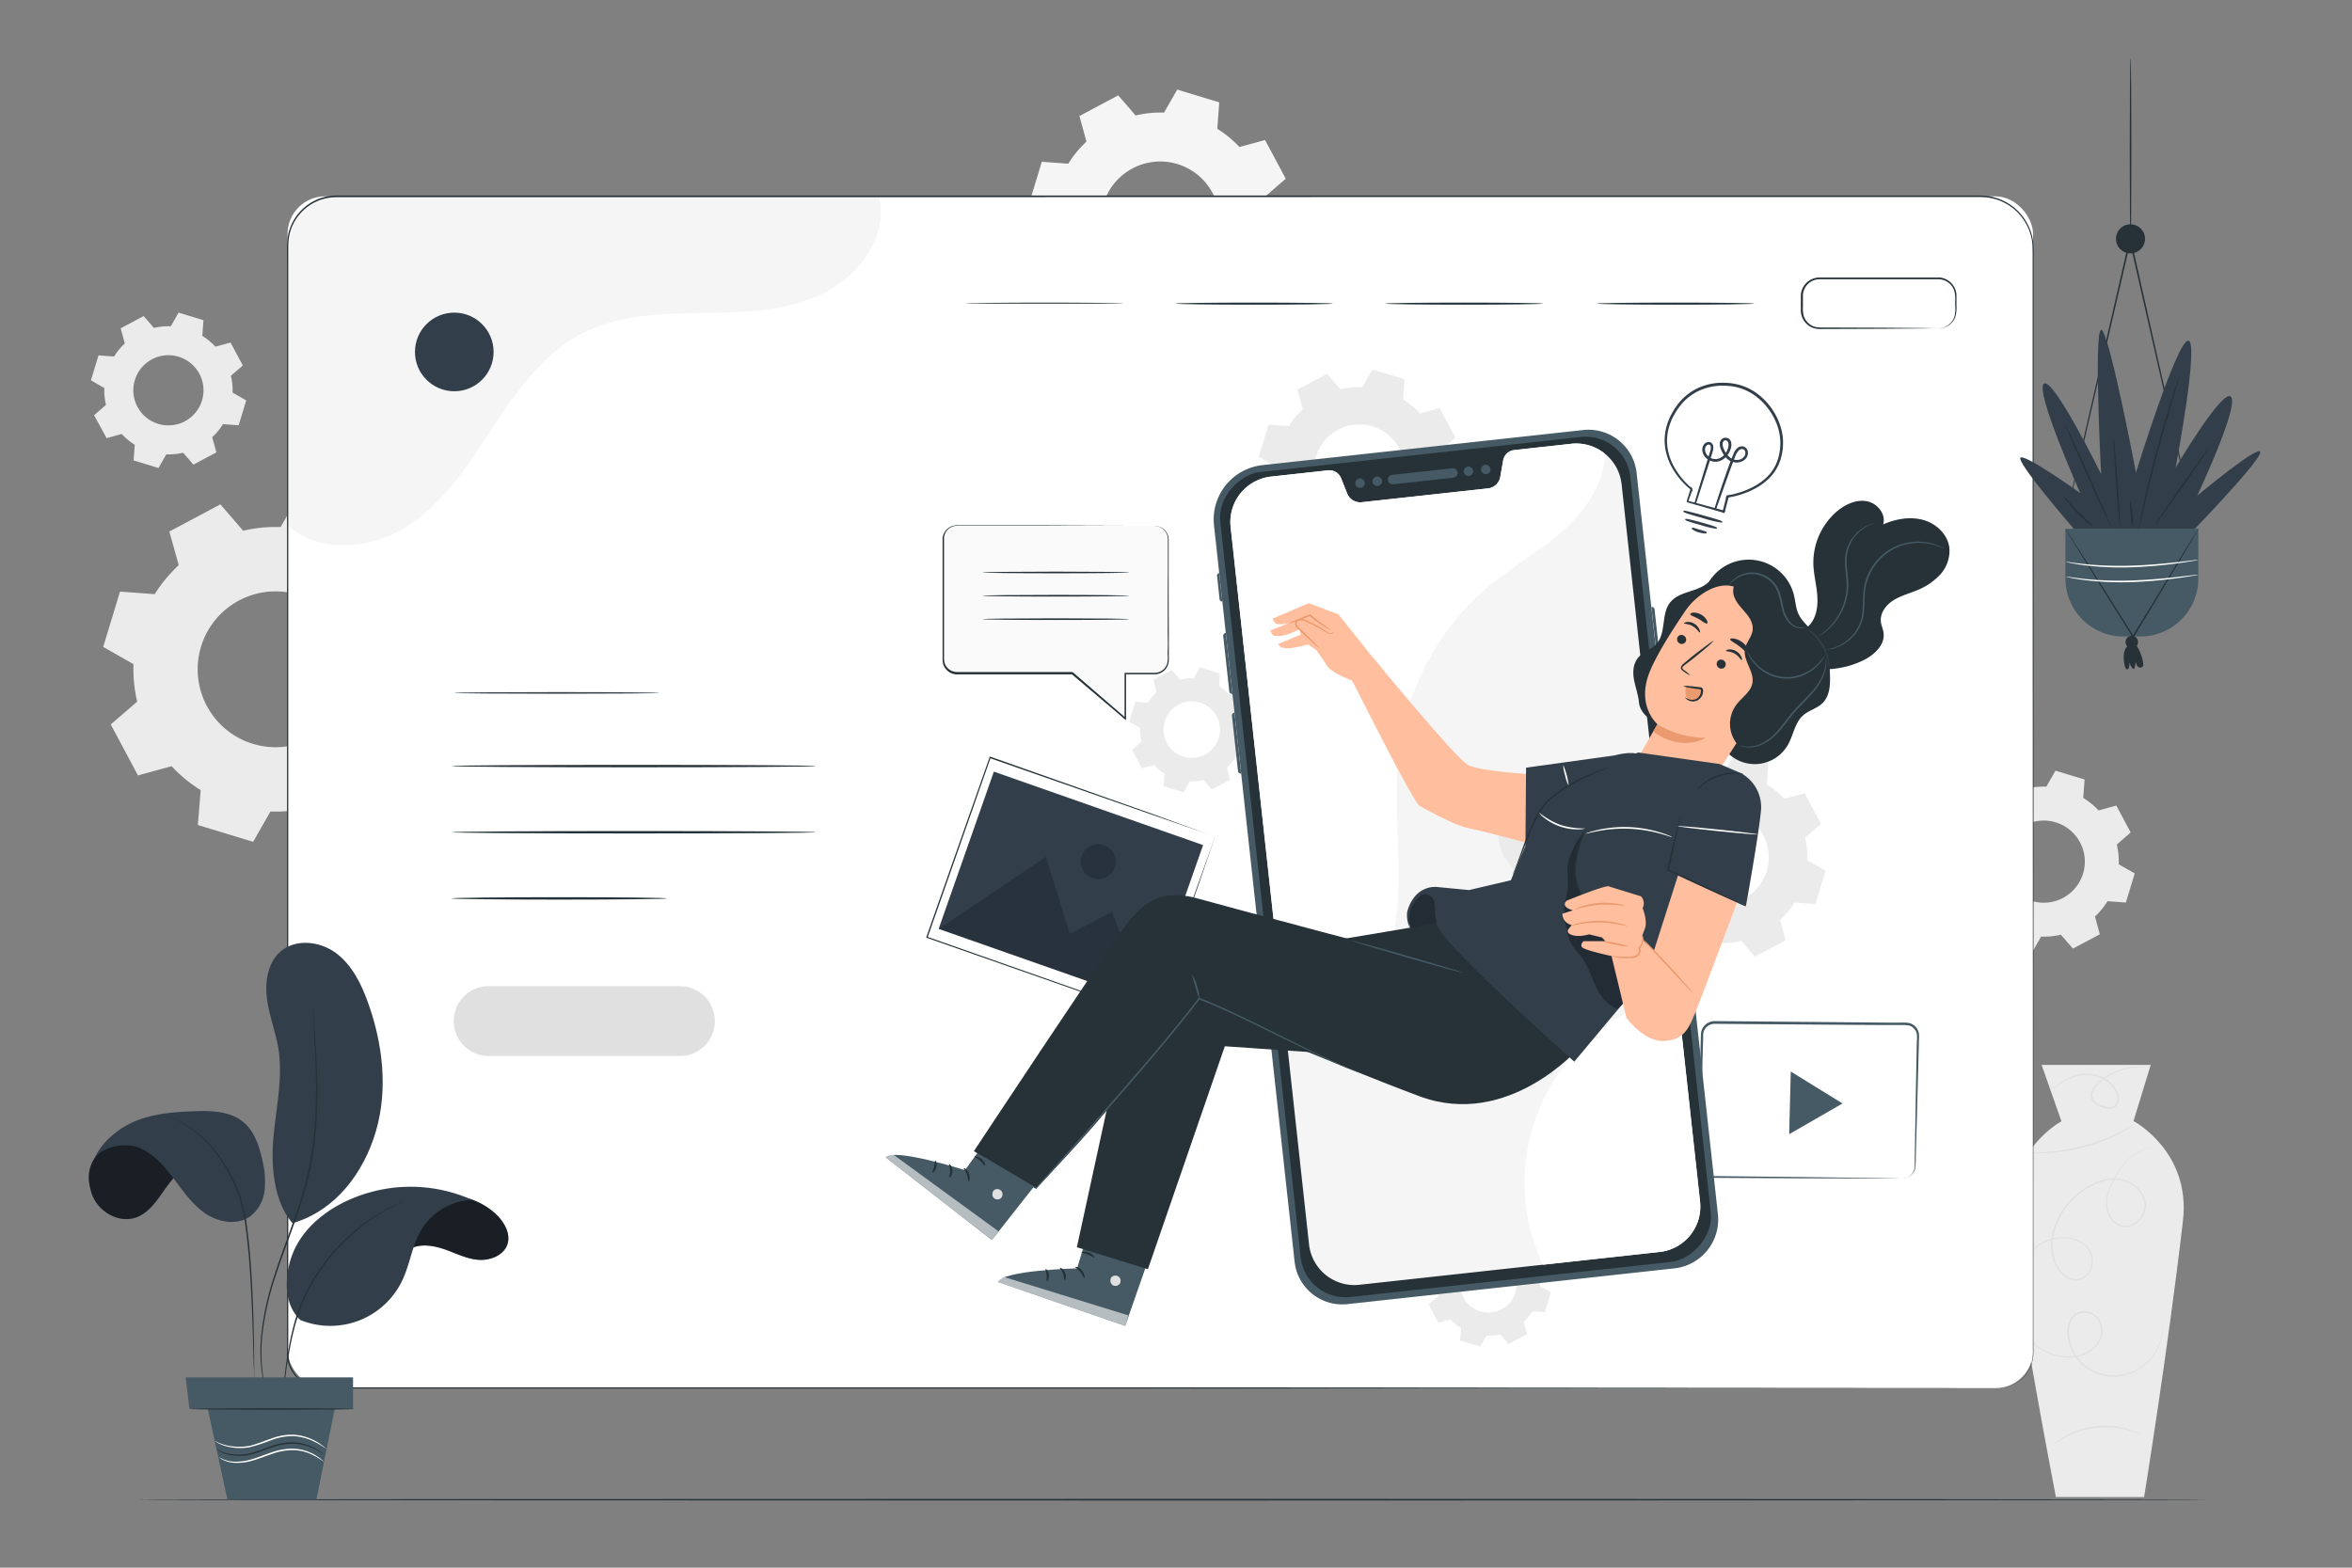 <svg xmlns="http://www.w3.org/2000/svg" viewBox="0 0 750 500"><rect x="0" y="0" width="750" height="500" fill="#808080" stroke="none"/><g id="freepik--background-complete--inject-75"><path d="M655.57,477.45s-14.43-74.71-14.46-90.08c0-21.27,16.24-29.74,16.24-29.74l-6.33-18h34.8l-5.49,17.91s18.32,9.72,15.77,31.78c-4.78,41.25-12.4,88.17-12.4,88.17Z" style="fill:#ebebeb"></path><path d="M688.76,366.1a1.87,1.87,0,0,1-.39,0,10.46,10.46,0,0,0-1.14-.05A10.94,10.94,0,0,0,683,367a14.87,14.87,0,0,0-5.42,4.14,25.61,25.61,0,0,0-2.49,3.51,29.82,29.82,0,0,0-2.19,4.3,12.8,12.8,0,0,0-1,5.13,7.93,7.93,0,0,0,2.06,5.13,5.6,5.6,0,0,0,2.46,1.54,4.87,4.87,0,0,0,3-.08,7,7,0,0,0,4.17-4.5,6.76,6.76,0,0,0-1.46-6.25,10.14,10.14,0,0,0-6-3.45,13.53,13.53,0,0,0-7.19.86,22.34,22.34,0,0,0-6.46,3.94,22.8,22.8,0,0,0-7.61,12.61,15.66,15.66,0,0,0,.14,7.05,10.32,10.32,0,0,0,3.43,5.68,5.9,5.9,0,0,0,2.88,1.33,4.43,4.43,0,0,0,3-.59,6.12,6.12,0,0,0,2.66-5.1,6.3,6.3,0,0,0-.56-2.77,6.91,6.91,0,0,0-1.66-2.19,9.76,9.76,0,0,0-4.69-2.18,13.44,13.44,0,0,0-8.78,1.52,15.84,15.84,0,0,0-5.17,4.45,14.79,14.79,0,0,0-2.09,3.81c-.35.94-.46,1.46-.49,1.45a8.83,8.83,0,0,1,.39-1.48,14.31,14.31,0,0,1,2-3.89,15.92,15.92,0,0,1,5.2-4.59,13.73,13.73,0,0,1,9-1.62A10.07,10.07,0,0,1,665,397a7.38,7.38,0,0,1,1.77,2.31,6.89,6.89,0,0,1-2.23,8.41,4.81,4.81,0,0,1-3.26.66,6.31,6.31,0,0,1-3.11-1.41,10.8,10.8,0,0,1-3.6-5.93,16.25,16.25,0,0,1-.16-7.25,23.18,23.18,0,0,1,7.76-12.89,22.8,22.8,0,0,1,6.61-4,14.18,14.18,0,0,1,7.46-.89,10.65,10.65,0,0,1,6.25,3.64,8.32,8.32,0,0,1,1.62,3.19,6.37,6.37,0,0,1-.09,3.49,7.42,7.42,0,0,1-4.47,4.79,5.32,5.32,0,0,1-3.23.07,6,6,0,0,1-2.64-1.67,8.37,8.37,0,0,1-2.15-5.4,13.33,13.33,0,0,1,1.07-5.27,30.43,30.43,0,0,1,2.25-4.34,25.1,25.1,0,0,1,2.55-3.52,14.86,14.86,0,0,1,5.55-4.14,10.64,10.64,0,0,1,4.31-.85A6.8,6.8,0,0,1,688.76,366.1Z" style="fill:#e0e0e0"></path><path d="M689.66,422.54a12.69,12.69,0,0,1-.32,3.8,16.4,16.4,0,0,1-1.53,4.21,15.78,15.78,0,0,1-3.64,4.69,15.11,15.11,0,0,1-6.37,3.35,15.54,15.54,0,0,1-8.25-.12,14.43,14.43,0,0,1-7.42-5.24,13.8,13.8,0,0,1-2.85-9.3,6.85,6.85,0,0,1,2.05-4.58,5,5,0,0,1,4.75-.94,5.92,5.92,0,0,1,3.68,2.94,6.71,6.71,0,0,1,.48,4.5,8.45,8.45,0,0,1-2,3.82,9.82,9.82,0,0,1-3.34,2.3,14.11,14.11,0,0,1-7.13.9,17.12,17.12,0,0,1-9.37-4.3,12.47,12.47,0,0,1-2.46-2.91s.06,0,.17.18l.46.57a17.27,17.27,0,0,0,2,2,17,17,0,0,0,3.68,2.45,16.76,16.76,0,0,0,5.6,1.64,13.64,13.64,0,0,0,6.93-.92,9.4,9.4,0,0,0,3.17-2.22,7.9,7.9,0,0,0,1.87-3.62,6.25,6.25,0,0,0-.46-4.18,5.46,5.46,0,0,0-3.38-2.69,4.51,4.51,0,0,0-4.29.84,6.42,6.42,0,0,0-1.89,4.26,13.44,13.44,0,0,0,2.75,9,14,14,0,0,0,7.17,5.09,15.28,15.28,0,0,0,8,.16,15,15,0,0,0,6.24-3.21,16.17,16.17,0,0,0,3.63-4.56,16.42,16.42,0,0,0,1.58-4.13,18,18,0,0,0,.44-2.77l0-.73A.79.79,0,0,1,689.66,422.54Z" style="fill:#e0e0e0"></path><path d="M683.18,457.75c0,.1-1.56-.72-4.2-1.48a18.71,18.71,0,0,0-2.17-.52,25.63,25.63,0,0,0-2.54-.39,27.82,27.82,0,0,0-11.6,1.29c-.85.32-1.67.59-2.4.94a20.73,20.73,0,0,0-2,1c-2.41,1.32-3.7,2.45-3.77,2.37a5.34,5.34,0,0,1,.89-.81,10.28,10.28,0,0,1,1.13-.86,18,18,0,0,1,1.57-1,19.62,19.62,0,0,1,2-1.06c.73-.37,1.56-.66,2.42-1a28.75,28.75,0,0,1,5.82-1.33,29.08,29.08,0,0,1,6,0,25.39,25.39,0,0,1,2.57.44,21.08,21.08,0,0,1,2.2.59,15.66,15.66,0,0,1,1.75.64,10.24,10.24,0,0,1,1.29.58A6.2,6.2,0,0,1,683.18,457.75Z" style="fill:#e0e0e0"></path><path d="M680.75,358.57a7.8,7.8,0,0,1-1.15.81c-.76.5-1.89,1.16-3.32,1.92A57,57,0,0,1,652,367.8c-1.62.06-2.93.05-3.83,0a8.54,8.54,0,0,1-1.4-.12,7.1,7.1,0,0,1,1.4-.08c.9,0,2.2-.05,3.81-.15a63.05,63.05,0,0,0,24.1-6.47c1.44-.71,2.6-1.32,3.38-1.77A7.09,7.09,0,0,1,680.75,358.57Z" style="fill:#e0e0e0"></path><path d="M685.13,340.44c0,.05-.86-.08-2.4-.08a20.58,20.58,0,0,0-6.4,1.05,21,21,0,0,0-4.07,1.85,20.38,20.38,0,0,0-2,1.42,10.37,10.37,0,0,0-1.87,1.82,5.45,5.45,0,0,0-1.15,2.41,2.74,2.74,0,0,0,.81,2.46,5.81,5.81,0,0,0,2.57,1.3,6.43,6.43,0,0,0,2.95.34,2.22,2.22,0,0,0,1.58-2.11,5.16,5.16,0,0,0-.58-2.8,8.87,8.87,0,0,0-3.88-3.9,11.23,11.23,0,0,0-4.87-1.32,13.56,13.56,0,0,0-4.4.65,20.36,20.36,0,0,0-5.73,3c-.62.46-1.08.84-1.4,1.1a2.76,2.76,0,0,1-.49.37s.13-.17.43-.45.74-.68,1.34-1.17a19.09,19.09,0,0,1,5.74-3.2,13.35,13.35,0,0,1,4.52-.73,11.45,11.45,0,0,1,5.08,1.33,9.26,9.26,0,0,1,4.1,4.09,5.7,5.7,0,0,1,.64,3.06,3.45,3.45,0,0,1-.55,1.58,2.44,2.44,0,0,1-1.41,1,6.79,6.79,0,0,1-3.2-.35,6.36,6.36,0,0,1-2.79-1.43,3.24,3.24,0,0,1-.93-2.89,5.9,5.9,0,0,1,1.26-2.61,10.21,10.21,0,0,1,2-1.88,18.24,18.24,0,0,1,2.11-1.43,20.54,20.54,0,0,1,4.18-1.84,19.52,19.52,0,0,1,6.51-.9,17.31,17.31,0,0,1,1.78.15Z" style="fill:#e0e0e0"></path><path d="M49.32,189.53A45.06,45.06,0,0,1,57,180.26l-3-10.74,16.26-8.67,7.28,8.42a45.34,45.34,0,0,1,11.95-1.17L95,158.44l17.62,5.36-.81,11.1a45.12,45.12,0,0,1,9.28,7.63l10.73-2.94,8.67,16.25-8.42,7.28a44.93,44.93,0,0,1,1.17,11.95l9.67,5.51-5.36,17.62-11.1-.81a45.12,45.12,0,0,1-7.63,9.28l2.94,10.74-16.25,8.66-7.28-8.42a45,45,0,0,1-12,1.17l-5.51,9.67-17.63-5.36L64,252a44.79,44.79,0,0,1-9.27-7.63l-10.74,2.94-8.67-16.25,8.42-7.28a45.39,45.39,0,0,1-1.17-11.95l-9.66-5.51,5.36-17.63,11.1.81Zm14.79,16.7a24.85,24.85,0,1,0,31-16.54A24.84,24.84,0,0,0,64.11,206.23Z" style="fill:#ebebeb"></path><path d="M36.37,113.71a20.34,20.34,0,0,1,3.43-4.17l-1.32-4.84,7.32-3.9,3.28,3.79a20.53,20.53,0,0,1,5.38-.53l2.48-4.35,7.94,2.42-.37,5a20.5,20.5,0,0,1,4.18,3.44l4.83-1.32,3.91,7.31-3.8,3.28a20.11,20.11,0,0,1,.53,5.38l4.35,2.49-2.41,7.93-5-.36a20.34,20.34,0,0,1-3.43,4.17L69,144.28l-7.32,3.9-3.28-3.79a20.53,20.53,0,0,1-5.38.53l-2.48,4.35-7.93-2.42.36-5a20.5,20.5,0,0,1-4.18-3.44L34,139.75,30,132.43l3.8-3.28a20.11,20.11,0,0,1-.53-5.38L29,121.29l2.41-7.94,5,.36ZM43,121.23a11.19,11.19,0,1,0,14-7.44A11.18,11.18,0,0,0,43,121.23Z" style="fill:#ebebeb"></path><path d="M631.38,262.19a23.45,23.45,0,0,1,4-4.88l-1.55-5.67,8.56-4.57,3.84,4.45a23.66,23.66,0,0,1,6.3-.62l2.91-5.1,9.29,2.83-.43,5.85a23.57,23.57,0,0,1,4.89,4l5.66-1.55,4.57,8.57L675,269.36a23.62,23.62,0,0,1,.62,6.3l5.1,2.9-2.83,9.29-5.85-.42a24.1,24.1,0,0,1-4,4.89l1.55,5.66L661,302.55l-3.84-4.44a23.66,23.66,0,0,1-6.3.61l-2.91,5.1L638.66,301l.43-5.85a23.77,23.77,0,0,1-4.89-4l-5.66,1.55L624,284.1l4.44-3.84a24,24,0,0,1-.62-6.29l-5.09-2.91,2.82-9.29,5.86.42Zm7.79,8.81a13.1,13.1,0,1,0,16.35-8.72A13.1,13.1,0,0,0,639.17,271Z" style="fill:#ebebeb"></path><path d="M340.65,52.21a34.12,34.12,0,0,1,5.8-7.05L344.21,37l12.36-6.59,5.54,6.41a34,34,0,0,1,9.08-.9l4.2-7.35,13.4,4.08-.62,8.44a34.18,34.18,0,0,1,7.05,5.8l8.17-2.23L410,57l-6.4,5.53a34.45,34.45,0,0,1,.89,9.09l7.35,4.19-4.08,13.4-8.44-.61a34.45,34.45,0,0,1-5.8,7l2.24,8.17-12.36,6.59L377.84,104a34.45,34.45,0,0,1-9.09.89l-4.19,7.35-13.4-4.07.61-8.44a34.17,34.17,0,0,1-7-5.81l-8.16,2.24L330,83.81l6.4-5.54a34.37,34.37,0,0,1-.89-9.08L328.13,65l4.08-13.4,8.44.61Zm11.25,12.7a18.89,18.89,0,1,0,23.57-12.58A18.9,18.9,0,0,0,351.9,64.91Z" style="fill:#f5f5f5"></path></g><g id="freepik--Floor--inject-75"><path d="M704.44,478.32c0,.15-148,.26-330.42.26s-330.46-.11-330.46-.26,147.93-.26,330.46-.26S704.44,478.18,704.44,478.32Z" style="fill:#263238"></path></g><g id="freepik--landing-page--inject-75"><rect x="91.7" y="62.62" width="556.59" height="380.11" rx="11.97" style="fill:#fff"></rect><path d="M525.73,259a27,27,0,0,1,4.6-5.59l-1.77-6.47,9.79-5.23,4.39,5.08a27.05,27.05,0,0,1,7.21-.71l3.32-5.82,10.62,3.23-.49,6.69a26.78,26.78,0,0,1,5.59,4.6l6.48-1.78,5.22,9.8-5.07,4.39a27.43,27.43,0,0,1,.7,7.2l5.83,3.33-3.23,10.62-6.69-.49a27.42,27.42,0,0,1-4.6,5.59l1.77,6.47-9.8,5.23-4.39-5.08a27,27,0,0,1-7.2.71l-3.32,5.83-10.62-3.24.48-6.69a27,27,0,0,1-5.59-4.6l-6.47,1.78-5.23-9.8,5.08-4.39a27,27,0,0,1-.7-7.2l-5.83-3.32L519,258.51l6.69.49Zm8.92,10.07a15,15,0,1,0,18.69-10A15,15,0,0,0,534.65,269.07Z" style="fill:#ebebeb"></path><path d="M411,135.91a26.05,26.05,0,0,1,4.43-5.4l-1.71-6.25,9.46-5,4.24,4.9a26,26,0,0,1,7-.68l3.21-5.63,10.26,3.12-.47,6.46a26.36,26.36,0,0,1,5.39,4.44l6.25-1.71,5.05,9.46-4.91,4.23a26.51,26.51,0,0,1,.69,7L465.5,154l-3.12,10.25-6.46-.47a26,26,0,0,1-4.44,5.4l1.71,6.25-9.45,5-4.24-4.9a26,26,0,0,1-7,.68l-3.2,5.63-10.26-3.12.47-6.46a26.69,26.69,0,0,1-5.4-4.44l-6.24,1.71-5.05-9.46,4.9-4.24a26.38,26.38,0,0,1-.68-6.95l-5.63-3.21,3.13-10.25,6.46.47Zm8.6,9.71A14.46,14.46,0,1,0,437.69,136,14.47,14.47,0,0,0,419.64,145.62Z" style="fill:#ebebeb"></path><path d="M366.06,224.09a16.66,16.66,0,0,1,2.76-3.36l-1.06-3.89,5.89-3.14,2.64,3.05a16,16,0,0,1,4.33-.42l2-3.51,6.38,2-.29,4a16.33,16.33,0,0,1,3.36,2.76l3.89-1.06,3.15,5.89L396.05,229a16.42,16.42,0,0,1,.43,4.33l3.5,2L398,241.73l-4-.29a16.7,16.7,0,0,1-2.77,3.36l1.07,3.89-5.89,3.14-2.64-3.05a16.09,16.09,0,0,1-4.33.42l-2,3.51-6.39-1.94.29-4A16.33,16.33,0,0,1,368,244L364.11,245,361,239.15l3-2.64a16,16,0,0,1-.42-4.33l-3.51-2,2-6.39,4,.29Zm5.36,6a9,9,0,1,0,11.24-6A9,9,0,0,0,371.42,230.14Z" style="fill:#ebebeb"></path><path d="M460.64,400.91a16.37,16.37,0,0,1,2.77-3.36l-1.07-3.89,5.89-3.14,2.64,3.05a16,16,0,0,1,4.33-.42l2-3.51,6.38,1.95-.29,4a16.11,16.11,0,0,1,3.36,2.77l3.89-1.07,3.15,5.89-3.06,2.64a16.46,16.46,0,0,1,.43,4.33l3.5,2-1.94,6.38-4-.29a16.37,16.37,0,0,1-2.77,3.36l1.07,3.89L481,428.66l-2.64-3.06A16.46,16.46,0,0,1,474,426l-2,3.5-6.39-1.94.29-4a16.37,16.37,0,0,1-3.36-2.77l-3.89,1.07L455.55,416l3.05-2.64a16.5,16.5,0,0,1-.42-4.33l-3.51-2,1.95-6.39,4,.29ZM466,407a9,9,0,1,0,11.24-6A9,9,0,0,0,466,407Z" style="fill:#ebebeb"></path><rect x="311.11" y="244.87" width="60.8" height="76.05" transform="translate(-38.55 511.4) rotate(-70.65)" style="fill:#fff"></rect><path d="M387.46,266.81a3.34,3.34,0,0,1-.35-.11l-1-.34L382.19,265l-14.71-5.11-51.84-18.1.25-.12-20.12,57.37h0l-.14-.28L367.38,324l-.24.11c6.11-17.26,11.16-31.57,14.7-41.58L386,270.93c.48-1.33.84-2.36,1.1-3.06s.39-1.06.39-1.06-.11.35-.34,1l-1.05,3-4,11.6c-3.51,10.05-8.52,24.42-14.56,41.75l-.06.17-.18-.06-71.76-25.16-.21-.07.07-.21h0c7.28-20.71,14.16-40.29,20.17-57.36l.06-.18.19.06,51.9,18.33L382.3,265l3.85,1.38,1,.36Z" style="fill:#263238"></path><rect x="314.89" y="247.53" width="53.15" height="70.71" transform="translate(-38.57 511.34) rotate(-70.65)" style="fill:#323F4B"></rect><g style="opacity:0.2"><polygon points="299.3 296.24 333.55 273.25 341.13 297.82 354.58 290.84 366.02 319.67 299.3 296.24"></polygon></g><g style="opacity:0.2"><path d="M355.45,276.66a5.57,5.57,0,1,1-3.41-7.1A5.57,5.57,0,0,1,355.45,276.66Z"></path></g><path d="M606.71,375.89a4.32,4.32,0,0,0,2.16-.73,4.11,4.11,0,0,0,1.54-2.23,6.47,6.47,0,0,0,.16-1.76c0-.65,0-1.33,0-2.06.1-5.85.24-14.25.42-24.61.05-2.6.11-5.32.16-8.16,0-1.41.06-2.86.09-4.33a12.79,12.79,0,0,0,0-2.16,3.69,3.69,0,0,0-.94-1.84,3.49,3.49,0,0,0-1.83-1,18.56,18.56,0,0,0-2.28-.08l-4.81,0-10-.06-44.7-.33a3.63,3.63,0,0,0-3.57,3.32c0,1.95-.1,3.88-.15,5.8-.09,3.86-.17,7.67-.26,11.41-.17,7.47-.34,14.68-.5,21.55l-.06,2.56a3.9,3.9,0,0,0,.52,2.24,3.51,3.51,0,0,0,1.7,1.44,6,6,0,0,0,2.31.25l9.47.1,17,.18,24.61.32,6.69.12,1.74.05.59,0a2.44,2.44,0,0,1-.59,0l-1.74,0-6.69,0-24.62-.07-17-.09-9.47-.06a6.49,6.49,0,0,1-2.54-.29,4.09,4.09,0,0,1-2-1.72,4.52,4.52,0,0,1-.64-2.6l.06-2.56c.14-6.87.3-14.08.46-21.56q.12-5.61.24-11.4c.05-1.94.1-3.9.15-5.86a4.41,4.41,0,0,1,4.33-4l44.71.39,10,.09,4.81,0a16.59,16.59,0,0,1,2.41.1,4.1,4.1,0,0,1,2.15,1.19,4.34,4.34,0,0,1,1.1,2.16,12.69,12.69,0,0,1,0,2.29c0,1.47-.08,2.92-.11,4.34q-.1,4.25-.21,8.15c-.28,10.36-.51,18.76-.67,24.61,0,.72,0,1.41-.06,2.05a6.64,6.64,0,0,1-.2,1.82,4.21,4.21,0,0,1-1.68,2.29,3.84,3.84,0,0,1-1.64.61A2.3,2.3,0,0,1,606.71,375.89Z" style="fill:#455a64"></path><polygon points="579.29 346.85 587.53 351.94 579.03 356.84 570.53 361.74 570.78 351.74 571.04 341.75 579.29 346.85" style="fill:#455a64"></polygon><path d="M538.1,160a.87.87,0,0,1,.21,0l.59.16,2.28.61,8.51,2.3-.14.08c.38-1.47.79-3.12,1.24-4.89l0-.08h.09a27.21,27.21,0,0,0,8.65-2.94,19.28,19.28,0,0,0,4.13-3.06,13.65,13.65,0,0,0,3.06-4.5,17.07,17.07,0,0,0,.44-11.59,20.5,20.5,0,0,0-7.37-10.19,16.78,16.78,0,0,0-8.91-3.17,18.46,18.46,0,0,0-8.92,1.45,16.7,16.7,0,0,0-6.6,5.25c-.38.57-.82,1.09-1.15,1.67l-1,1.74a21,21,0,0,0-1.35,3.57,18.12,18.12,0,0,0-.53,3.58,16.91,16.91,0,0,0,.26,3.38,18.33,18.33,0,0,0,2.1,5.7,24.47,24.47,0,0,0,5.73,6.82l0,0,0,0c-.44,1.3-.79,2.29-1,3-.12.32-.2.58-.27.76s-.1.26-.1.27a1.17,1.17,0,0,1,.07-.25c.06-.19.13-.44.23-.76.23-.7.55-1.71,1-3l0,.07a24.06,24.06,0,0,1-5.85-6.81,18.46,18.46,0,0,1-2.17-5.76,16.1,16.1,0,0,1-.27-3.44,17.27,17.27,0,0,1,.52-3.64,19.81,19.81,0,0,1,1.35-3.64l1-1.77c.33-.59.78-1.12,1.17-1.7a17.08,17.08,0,0,1,6.72-5.38,19,19,0,0,1,9.09-1.49,17.27,17.27,0,0,1,9.1,3.24A20.72,20.72,0,0,1,567.52,136a16.83,16.83,0,0,1,.8,6.1,10.58,10.58,0,0,1-.14,1.49,9.9,9.9,0,0,1-.26,1.46c-.11.48-.22,1-.35,1.43l-.51,1.36a14.21,14.21,0,0,1-3.15,4.59,19.45,19.45,0,0,1-4.21,3.09,27.38,27.38,0,0,1-8.77,2.93l.11-.09-1.27,4.88,0,.1-.11,0-8.54-2.44-2.24-.65-.57-.17Z" style="fill:#323F4B"></path><path d="M549.16,163.67l.07-.24-11-3.17-.08,0-.06,0-.13-.11a.13.13,0,0,1-.06-.07.2.2,0,0,1,0-.11v-.16l0,0a1.31,1.31,0,0,0,0-.15l1.13-3.59a24.27,24.27,0,0,1-5.74-6.74,18.74,18.74,0,0,1-2.19-5.84,16.8,16.8,0,0,1-.28-3.5,18.32,18.32,0,0,1,.52-3.69,21.13,21.13,0,0,1,1.37-3.69l1-1.78a9.58,9.58,0,0,1,.76-1.12l.42-.6a17.37,17.37,0,0,1,6.83-5.47,19,19,0,0,1,9.21-1.5,17.58,17.58,0,0,1,9.23,3.27,21,21,0,0,1,7.58,10.52,17,17,0,0,1,.81,6.18,7.83,7.83,0,0,1-.1,1.18l-.06.48a8.91,8.91,0,0,1-.25,1.35l-.11.48c-.08.32-.15.63-.24.94l-.52,1.39a14.42,14.42,0,0,1-3.21,4.68,19.3,19.3,0,0,1-4.26,3.13,27.46,27.46,0,0,1-8.6,2.92l-1.12,4.3.23.06-.29.17-.13.47-.45-.14Zm-10.72-3.89,2.81.74,8.15,2.22,1-4-.28.05.35-.31.13-.53.25,0,.32,0,.31-.27-.06.22a27.25,27.25,0,0,0,8-2.81,19,19,0,0,0,4.08-3,13.57,13.57,0,0,0,3-4.42,17,17,0,0,0,.42-11.41,20.21,20.21,0,0,0-7.27-10.07,16.49,16.49,0,0,0-8.79-3.12,18.14,18.14,0,0,0-8.8,1.43,16.6,16.6,0,0,0-6.5,5.17c-.13.2-.28.4-.42.59a9.8,9.8,0,0,0-.71,1.06l-1,1.73a19.91,19.91,0,0,0-1.33,3.52,18,18,0,0,0-.52,3.52,16.54,16.54,0,0,0,.26,3.33,17.92,17.92,0,0,0,2.07,5.62,24,24,0,0,0,5.31,6.44l.1-.3.16.52.1.08.14.12-.07.33.18.56-.3-.23-1.14,3.31Z" style="fill:#323F4B"></path><path d="M548.93,166.44a50,50,0,0,1-6-1.48,50.45,50.45,0,0,1-5.89-1.83,104.55,104.55,0,0,1,11.88,3.31Z" style="fill:#323F4B"></path><path d="M548.93,166.68a39.24,39.24,0,0,1-6.06-1.48c-6.18-1.72-6.14-1.86-6.06-2.14s.08-.3,2.08.19c1.13.28,2.63.67,4.22,1.12,6.18,1.72,6.14,1.86,6.06,2.14l0,.09-.09.06A.22.22,0,0,1,548.93,166.68Z" style="fill:#323F4B"></path><path d="M543.83,169.86a5.09,5.09,0,0,1-2.17-.34,4.93,4.93,0,0,1-2-1,10,10,0,0,1,2.09.6A9.69,9.69,0,0,1,543.83,169.86Z" style="fill:#323F4B"></path><path d="M543.61,170.14a8.29,8.29,0,0,1-2-.38,5.42,5.42,0,0,1-2.14-1.08l0-.11.05-.12c.12-.26.32-.2,1.43.17l1,.3,1,.29c1.11.34,1.32.4,1.27.68l0,.12-.11.07A.61.61,0,0,1,543.61,170.14Z" style="fill:#323F4B"></path><path d="M540.52,160.63a.76.76,0,0,1,0-.2c0-.15.1-.34.16-.57.16-.53.38-1.27.65-2.2l2.46-8.07c.52-1.71,1.1-3.57,1.71-5.57a3.87,3.87,0,0,0,.21-1.51,1,1,0,0,0-.85-1,1.46,1.46,0,0,0-1.22.78,2.26,2.26,0,0,0-.23,1.56,3.64,3.64,0,0,0,5.6,2.13,5.46,5.46,0,0,0,2.22-2.95,3.31,3.31,0,0,0,.13-1.86,1.33,1.33,0,0,0-1.28-1,1.34,1.34,0,0,0-1.09,1.23,3.63,3.63,0,0,0,.37,1.84,6.76,6.76,0,0,0,2.25,3,3.73,3.73,0,0,0,1.66.69,3.6,3.6,0,0,0,1.75-.22,2.81,2.81,0,0,0,1.34-1,2,2,0,0,0,.34-1.57,1.37,1.37,0,0,0-1-1.12,1.68,1.68,0,0,0-1.43.39,7.22,7.22,0,0,0-1.54,2.73c-.78,1.94-1.44,3.77-2.05,5.44-1.18,3.34-2.13,6-2.8,7.95-.33.92-.58,1.65-.77,2.17-.08.23-.15.41-.2.56s-.08.19-.09.18a1.47,1.47,0,0,1,.05-.2c0-.14.1-.33.17-.57l.7-2.18c.62-1.89,1.52-4.63,2.69-8,.6-1.68,1.25-3.52,2-5.48.21-.48.4-1,.63-1.47a4,4,0,0,1,1-1.39,2,2,0,0,1,1.72-.47,1.75,1.75,0,0,1,1.21,1.38,2.45,2.45,0,0,1-.39,1.84,3.24,3.24,0,0,1-1.5,1.16,4,4,0,0,1-1.93.24,4.16,4.16,0,0,1-1.82-.74,7.19,7.19,0,0,1-2.38-3.16,4.1,4.1,0,0,1-.4-2,1.56,1.56,0,0,1,3.1-.26,3.67,3.67,0,0,1-.13,2.08,5.86,5.86,0,0,1-2.39,3.15,4,4,0,0,1-3.76.4,3.94,3.94,0,0,1-2.36-2.77,2.51,2.51,0,0,1,.28-1.8,1.76,1.76,0,0,1,1.52-.94,1.24,1.24,0,0,1,.83.44,1.6,1.6,0,0,1,.31.84,4.27,4.27,0,0,1-.23,1.64c-.63,2-1.21,3.85-1.75,5.55-1.08,3.37-2,6.11-2.57,8-.3.93-.54,1.65-.72,2.18l-.19.56A.79.79,0,0,1,540.52,160.63Z" style="fill:#323F4B"></path><path d="M546.93,162.67l-.09,0c-.24-.08-.18-.3-.12-.5l.87-2.77c.59-1.81,1.51-4.6,2.7-8,.5-1.43,1-2.84,1.56-4.3a6.32,6.32,0,0,1-.56-.33,5.92,5.92,0,0,1-1-.93,5.82,5.82,0,0,1-.89.7,4.26,4.26,0,0,1-4,.41l-.15-.06-4.39,13.65c-.07.2-.15.43-.4.35s-.17-.3-.12-.5l.81-2.78,3.4-11.13a4,4,0,0,1-1.66-2.48,2.78,2.78,0,0,1,.32-2,2,2,0,0,1,1.75-1.05,1.46,1.46,0,0,1,1,.53,1.79,1.79,0,0,1,.37,1,4.53,4.53,0,0,1-.24,1.73l-.58,1.85.22.11a3.4,3.4,0,0,0,3.2-.36,4.59,4.59,0,0,0,.82-.65,9.1,9.1,0,0,1-.9-1.67,4.36,4.36,0,0,1-.42-2.16A1.81,1.81,0,0,1,552,141a4,4,0,0,1-.14,2.21,6.08,6.08,0,0,1-1,1.94,5.45,5.45,0,0,0,.94.87c.12.08.24.16.37.23.05-.12.09-.24.14-.37l.16-.38c.15-.37.3-.74.47-1.11a4.35,4.35,0,0,1,1.06-1.48,2.24,2.24,0,0,1,1.94-.51,2,2,0,0,1,1.39,1.58,2.64,2.64,0,0,1-.42,2,3.42,3.42,0,0,1-1.62,1.25,4.06,4.06,0,0,1-2,.26,5.42,5.42,0,0,1-.65-.14c-.59,1.54-1.13,3-1.57,4.25l-3.78,10.67C547.17,162.48,547.1,162.67,546.93,162.67Zm6-16.09a2.51,2.51,0,0,0,.44.1,3.28,3.28,0,0,0,1.62-.2,2.53,2.53,0,0,0,1.23-.94,1.81,1.81,0,0,0,.31-1.37,1.14,1.14,0,0,0-.77-.94,1.47,1.47,0,0,0-1.21.34,5.08,5.08,0,0,0-1.21,2c-.09.21-.17.42-.26.62Zm-8.07-4.81a1.27,1.27,0,0,0-.93.67,2,2,0,0,0-.2,1.39,3.08,3.08,0,0,0,1.1,1.76l.5-1.64a3.69,3.69,0,0,0,.2-1.41.74.74,0,0,0-.62-.76Zm5.37-1.36h-.06a1.1,1.1,0,0,0-.86,1,3.44,3.44,0,0,0,.35,1.72,8.83,8.83,0,0,0,.68,1.3A5.16,5.16,0,0,0,551,143a3,3,0,0,0,.13-1.71A1.11,1.11,0,0,0,550.2,140.41Z" style="fill:#323F4B"></path><path d="M547.26,168.39a33.43,33.43,0,0,1-4.87-1.16,35.14,35.14,0,0,1-4.77-1.52,67.08,67.08,0,0,1,9.64,2.68Z" style="fill:#323F4B"></path><path d="M547.24,168.64a29.58,29.58,0,0,1-4.92-1.17c-5.06-1.41-5-1.57-4.94-1.83l0-.1.09-.06c.08,0,.31-.17,5.06,1.15s4.87,1.56,4.91,1.63l.06.09-.06.21-.09.06A.3.3,0,0,1,547.24,168.64Z" style="fill:#323F4B"></path><path d="M368.22,167.75h-63a4.36,4.36,0,0,0-4.36,4.36v38.4a4.36,4.36,0,0,0,4.36,4.36H342l16.89,14.35V214.87h9.38a4.36,4.36,0,0,0,4.36-4.36v-38.4A4.37,4.37,0,0,0,368.22,167.75Z" style="fill:#fafafa"></path><path d="M368.22,167.75a3.53,3.53,0,0,1,1.12.12,4.34,4.34,0,0,1,2.63,1.91,4.41,4.41,0,0,1,.69,2.32c0,.88,0,1.85,0,2.9,0,2.09,0,4.49,0,7.18,0,5.38,0,11.91.05,19.4,0,1.87,0,3.8,0,5.79,0,1,0,2,0,3a4.63,4.63,0,0,1-1,3A4.54,4.54,0,0,1,368.9,215a11.48,11.48,0,0,1-1.65.06h-8.41l.23-.22c0,4.55,0,9.37,0,14.35v.52l-.39-.34-16.91-14.34.17.06H305.39a4.64,4.64,0,0,1-4.75-3.83,8.76,8.76,0,0,1-.07-1.6V202c0-8.13,0-16,0-23.45V173c0-.45,0-.9,0-1.38a4.58,4.58,0,0,1,2.21-3.44,4.7,4.7,0,0,1,2.64-.65h7.67l18.49,0,26.77.08,7.28,0,1.89,0,.65,0-.65,0-1.89,0-7.28,0-26.77.09-18.49,0h-7.67a4.27,4.27,0,0,0-2.4.59,4.1,4.1,0,0,0-1.65,1.87,4.32,4.32,0,0,0-.34,1.23c0,.42,0,.88,0,1.33,0,1.82,0,3.67,0,5.54,0,7.47,0,15.32,0,23.45v7.71a9.27,9.27,0,0,0,.07,1.51,4.08,4.08,0,0,0,1.46,2.49,4.18,4.18,0,0,0,2.78.91H342l.07.06L359,229l-.4.18c0-5,0-9.8,0-14.35v-.23h8.63a10.36,10.36,0,0,0,1.59-.05,4.1,4.1,0,0,0,2.59-1.46c1.39-1.58.83-3.82.95-5.77s0-3.92,0-5.79c0-7.49,0-14,.05-19.4,0-2.69,0-5.09,0-7.18,0-1.05,0-2,0-2.9a4.31,4.31,0,0,0-.64-2.25,4.24,4.24,0,0,0-2.53-1.91A8.94,8.94,0,0,0,368.22,167.75Z" style="fill:#263238"></path><path d="M360.11,182.58c0,.14-10.48.26-23.41.26s-23.41-.12-23.41-.26,10.48-.26,23.41-.26S360.11,182.44,360.11,182.58Z" style="fill:#263238"></path><path d="M360.11,190c0,.15-10.48.27-23.41.27s-23.41-.12-23.41-.27,10.48-.26,23.41-.26S360.11,189.88,360.11,190Z" style="fill:#263238"></path><path d="M360.11,197.47c0,.14-10.48.26-23.41.26s-23.41-.12-23.41-.26,10.48-.26,23.41-.26S360.11,197.33,360.11,197.47Z" style="fill:#263238"></path><path d="M280.25,62.62c3.17,12.67-6.15,25.2-17.86,31s-25.28,6-38.35,6.2-26.66.51-38.28,6.47c-12.36,6.34-20.82,18.18-28.47,29.78S142,159.85,130.38,167.5s-28.42,9.38-38.68,0V77.16a14.54,14.54,0,0,1,14.54-14.54Z" style="fill:#f5f5f5"></path><circle cx="144.86" cy="112.25" r="12.54" style="fill:#323F4B"></circle><path d="M307.93,96.84c0-.18,11.25-.33,25.14-.33s25.14.15,25.14.33" style="fill:#263238"></path><path d="M425.09,96.84c0,.18-11.26.33-25.14.33s-25.14-.15-25.14-.33,11.25-.33,25.14-.33S425.09,96.66,425.09,96.84Z" style="fill:#263238"></path><path d="M492,96.84c0,.18-11.26.33-25.14.33s-25.14-.15-25.14-.33,11.25-.33,25.14-.33S492,96.66,492,96.84Z" style="fill:#263238"></path><path d="M559.44,96.84c0,.18-11.25.33-25.13.33s-25.15-.15-25.15-.33,11.26-.33,25.15-.33S559.44,96.66,559.44,96.84Z" style="fill:#263238"></path><path d="M618.06,104.83s.42,0,1.2-.2a5.66,5.66,0,0,0,2.89-1.77,5.36,5.36,0,0,0,1.15-2.17,10.67,10.67,0,0,0,.18-3c-.14-2.11.5-4.85-1.41-6.85a5.38,5.38,0,0,0-3.58-1.77c-1.45,0-3,0-4.62,0l-10.23,0-23.45,0a5.29,5.29,0,0,0-4.7,2.88,5.43,5.43,0,0,0-.58,2.76c0,1,0,2,0,3a10.35,10.35,0,0,0,.19,2.82,5.22,5.22,0,0,0,1.31,2.31,5.41,5.41,0,0,0,2.23,1.37,8.78,8.78,0,0,0,2.63.24l19.15.07,12.91.1,3.51.07.92,0a1.3,1.3,0,0,1,.31,0,1,1,0,0,1-.31,0l-.92,0-3.51.06-12.91.11-19.15.07a9.4,9.4,0,0,1-2.81-.25,5.94,5.94,0,0,1-4-4.12,6.39,6.39,0,0,1-.21-1.51V94.82a6.17,6.17,0,0,1,.65-3.07,6,6,0,0,1,5.29-3.24l23.45,0,10.23,0c1.61,0,3.13,0,4.66,0a5.85,5.85,0,0,1,3.89,2,5.76,5.76,0,0,1,1.45,3.68c0,1.23,0,2.39,0,3.48a10.72,10.72,0,0,1-.25,3,5.47,5.47,0,0,1-1.26,2.25,5.54,5.54,0,0,1-3.05,1.73A4.09,4.09,0,0,1,618.06,104.83Z" style="fill:#263238"></path><path d="M216.81,336.8h-61a11.13,11.13,0,0,1-11.13-11.13h0a11.13,11.13,0,0,1,11.13-11.13h61a11.13,11.13,0,0,1,11.13,11.13h0A11.13,11.13,0,0,1,216.81,336.8Z" style="fill:#e0e0e0"></path><path d="M260.3,244.33c0,.22-26.05.39-58.17.39s-58.18-.17-58.18-.39,26-.38,58.18-.38S260.3,244.12,260.3,244.33Z" style="fill:#263238"></path><path d="M260.3,265.44c0,.21-26.05.38-58.17.38s-58.18-.17-58.18-.38,26-.39,58.18-.39S260.3,265.22,260.3,265.44Z" style="fill:#263238"></path><path d="M212.75,286.54c0,.21-15.4.38-34.4.38s-34.4-.17-34.4-.38,15.4-.39,34.4-.39S212.75,286.33,212.75,286.54Z" style="fill:#263238"></path><path d="M210.24,221c0,.15-14.64.26-32.69.26s-32.69-.11-32.69-.26,14.64-.26,32.69-.26S210.24,220.87,210.24,221Z" style="fill:#323F4B"></path><path d="M637.23,442.73a11.22,11.22,0,0,0,4.61-1.05,11,11,0,0,0,4.44-3.73,11.34,11.34,0,0,0,1.58-3.4,14.9,14.9,0,0,0,.38-4.3c0-12.33,0-30.5,0-53.9,0-46.81,0-114.55-.08-198.24q0-31.38,0-65.69V81.92c0-1.48,0-3-.11-4.41a16.49,16.49,0,0,0-3.25-8.1,19.19,19.19,0,0,0-1.44-1.69,16.74,16.74,0,0,0-1.68-1.46,16.17,16.17,0,0,0-3.85-2.21,17.08,17.08,0,0,0-4.34-1.1c-1.48-.14-3-.12-4.53-.11H619.7l-157.12,0L289,62.88H108.55c-1,0-2,0-3,.1l-1.45.23-1.42.37a15.38,15.38,0,0,0-8.87,7.28,14.92,14.92,0,0,0-1.77,5.55c-.19,1.93-.09,4-.12,5.93V244.91c0,60.22,0,118.31,0,173.65V428.9A24.42,24.42,0,0,0,92.2,434a11,11,0,0,0,2.15,4.48,10.91,10.91,0,0,0,8.77,4h50l76.27,0,136.9,0,270.91.18-270.91.19-136.9,0H103.12a11.34,11.34,0,0,1-11.39-8.89c-.09-.43-.14-.86-.21-1.3s0-.87,0-1.3V428.9c0-3.44,0-6.88,0-10.34,0-55.34,0-113.43,0-173.65V153.05q0-23.33,0-47V82.34c0-2-.08-4,.12-6a15.86,15.86,0,0,1,11-13.27L104,62.7c.5-.09,1-.16,1.51-.24,1-.08,2-.11,3-.1h354l157.12,0h9.19c1.52,0,3,0,4.58.11a17.88,17.88,0,0,1,4.44,1.13,16.93,16.93,0,0,1,4,2.28,17.43,17.43,0,0,1,1.72,1.5,18.76,18.76,0,0,1,1.48,1.73,16.87,16.87,0,0,1,3.32,8.3,44.49,44.49,0,0,1,.11,4.46v30.5q0,34.26,0,65.69c0,83.69-.06,151.43-.08,198.24,0,23.4,0,41.57,0,53.9a14.7,14.7,0,0,1-.41,4.32,11,11,0,0,1-6.07,7.16,11.72,11.72,0,0,1-3.44.95C637.63,442.73,637.23,442.73,637.23,442.73Z" style="fill:#263238"></path></g><g id="freepik--Device--inject-75"><path d="M533.94,404.53,429.68,415.94a15.29,15.29,0,0,1-16.86-13.54l-25.7-234.83a17.43,17.43,0,0,1,15.43-19.22l102.33-11.2a15.46,15.46,0,0,1,17,13.68L547.8,387.27A15.66,15.66,0,0,1,533.94,404.53Z" style="fill:#455a64"></path><rect x="335.02" y="210.77" width="264.68" height="131.54" rx="14.31" transform="translate(691.42 -218.13) rotate(83.76)" style="fill:#263238"></rect><path d="M444.19,154.47a1.51,1.51,0,0,1-.33-3l19.31-2.12a1.51,1.51,0,0,1,.33,3Z" style="fill:#455a64"></path><path d="M433.84,155.6a1.51,1.51,0,1,1,1.34-1.66A1.52,1.52,0,0,1,433.84,155.6Z" style="fill:#455a64"></path><path d="M439.37,155a1.51,1.51,0,1,1-.33-3,1.5,1.5,0,0,1,1.66,1.33A1.52,1.52,0,0,1,439.37,155Z" style="fill:#455a64"></path><path d="M473.94,151.22a1.51,1.51,0,1,1,1.34-1.67A1.52,1.52,0,0,1,473.94,151.22Z" style="fill:#455a64"></path><path d="M468.41,151.82a1.51,1.51,0,1,1,1.34-1.67A1.51,1.51,0,0,1,468.41,151.82Z" style="fill:#455a64"></path><path d="M501,141.55l-18.18,2a4,4,0,0,0-3.49,3.27l-.93,5.29a4.45,4.45,0,0,1-3.91,3.66l-40.27,4.41a4.47,4.47,0,0,1-4.61-2.73l-2-5a4,4,0,0,0-4.12-2.44l-18.18,2a14.57,14.57,0,0,0-12.89,16.06l25,228.81a14.55,14.55,0,0,0,16.06,12.89l95.72-10.47a14.56,14.56,0,0,0,12.89-16.06l-25-228.81A14.57,14.57,0,0,0,501,141.55Z" style="fill:#f5f5f5"></path><path d="M511.8,144.73A14.53,14.53,0,0,0,501,141.55l-18.18,2a4,4,0,0,0-3.49,3.27l-.93,5.29a4.45,4.45,0,0,1-3.91,3.66l-40.27,4.41a4.47,4.47,0,0,1-4.61-2.73l-2-5a4,4,0,0,0-4.12-2.44l-18.18,2a14.57,14.57,0,0,0-12.89,16.06l17.95,164h.38c12.29,0,23.28-8.95,28.83-19.92s6.55-23.67,6.39-36-1.36-24.65.2-36.85a82.85,82.85,0,0,1,29.24-52.92C483.28,180,492.34,175,499.75,168,506.28,161.88,511.55,153.53,511.8,144.73Z" style="fill:#fff"></path><path d="M542.12,383.25l-7.24-66.2A61.5,61.5,0,0,0,492,403.38l37.19-4.07A14.56,14.56,0,0,0,542.12,383.25Z" style="fill:#fff"></path><path d="M526.6,193.58h0a.89.89,0,0,1,1,.79l3.17,29a.89.89,0,0,1-.79,1h0Z" style="fill:#455a64"></path><path d="M393.66,227.29h0a.93.93,0,0,0-.82,1l1.93,17.62a.92.92,0,0,0,1,.82h0Z" style="fill:#455a64"></path><path d="M390.88,201.87h0a.93.93,0,0,0-.82,1L392,220.51a.92.92,0,0,0,1,.82h0Z" style="fill:#455a64"></path><path d="M388.79,182.8h0a.78.78,0,0,0-.7.87l.81,7.47a.8.8,0,0,0,.88.7h0Z" style="fill:#455a64"></path><rect x="486.26" y="151.92" width="0.93" height="1.31" transform="translate(-13.71 53.83) rotate(-6.24)" style="fill:#fff"></rect><rect x="487.73" y="151.18" width="0.93" height="1.89" transform="translate(-13.66 54.05) rotate(-6.25)" style="fill:#fff"></rect><rect x="489.22" y="150.58" width="0.93" height="2.33" transform="translate(-13.6 54.16) rotate(-6.24)" style="fill:#fff"></rect><rect x="490.68" y="149.57" width="0.93" height="3.17" transform="translate(-13.53 54.31) rotate(-6.24)" style="fill:#fff"></rect><path d="M505.48,151.25l-4.65.51a.34.34,0,0,1-.37-.3l-.26-2.31a.34.34,0,0,1,.3-.37l4.66-.51a.07.07,0,0,1,.06,0,.09.09,0,0,1,0,.06l.09.76.49,0a.09.09,0,0,1,.1.08l.12,1.11a.09.09,0,0,1-.08.1l-.49,0,.08.76A.1.1,0,0,1,505.48,151.25Zm-.39-2.8-4.57.5a.16.16,0,0,0-.14.18l.25,2.31a.17.17,0,0,0,.18.15l4.57-.5-.08-.77a.07.07,0,0,1,.07-.09l.5-.06-.1-.94-.5.05a.08.08,0,0,1-.1-.07Z" style="fill:#fff"></path><polygon points="500.99 151.18 500.78 149.3 504.75 148.87 504.85 149.72 504.87 149.9 504.96 150.75 500.99 151.18" style="fill:#fff"></polygon><path d="M496.21,152.08a.34.34,0,0,0-.38-.3.34.34,0,0,0,.08.68A.34.34,0,0,0,496.21,152.08Z" style="fill:#fff"></path><path d="M494.62,151.43l.48.38a1.06,1.06,0,0,1,.7-.38,1,1,0,0,1,.75.22l.39-.48a1.65,1.65,0,0,0-2.32.26Z" style="fill:#fff"></path><path d="M495.62,149.85a2.6,2.6,0,0,0-1.76,1l.48.38a2,2,0,0,1,1.35-.74,2,2,0,0,1,1.47.43l.39-.48A2.61,2.61,0,0,0,495.62,149.85Z" style="fill:#fff"></path><path d="M493.08,150.19l.48.38a3.05,3.05,0,0,1,2-1.11,3,3,0,0,1,2.21.65l.39-.48a3.62,3.62,0,0,0-5.1.56Z" style="fill:#fff"></path><circle cx="494.24" cy="265.34" r="16.57" transform="translate(-5.18 9.88) rotate(-1.14)" style="fill:#ebebeb"></circle></g><g id="freepik--Plants--inject-75"><path d="M658.63,165.76s0-.16.08-.47.17-.78.29-1.36c.27-1.21.65-3,1.15-5.2,1-4.54,2.51-11.07,4.33-19.14,3.72-16.19,8.84-38.53,14.53-63.28l.25-1.12.25,1.12c.11.44.21.93.32,1.41,5.65,25.1,10.77,47.81,14.48,64.28,1.82,8.22,3.3,14.87,4.32,19.5l1.16,5.3.28,1.39c.06.31.08.47.08.47s0-.15-.13-.46-.19-.79-.34-1.37c-.29-1.23-.71-3-1.24-5.29-1.07-4.61-2.6-11.26-4.49-19.45L679.32,77.83c-.11-.48-.21-1-.31-1.4h.5c-5.74,24.73-10.92,47.07-14.67,63.24-1.9,8.05-3.43,14.57-4.49,19.1L659.1,164c-.14.57-.26,1-.34,1.34S658.63,165.76,658.63,165.76Z" style="fill:#263238"></path><path d="M658.62,184.55V168.66H701v15.89A18.49,18.49,0,0,1,682.51,203h-5.4A18.49,18.49,0,0,1,658.62,184.55Z" style="fill:#455a64"></path><path d="M658.62,168.66a4.29,4.29,0,0,1,.48.67l1.29,2c1.14,1.76,2.72,4.24,4.67,7.28l15.25,24.15.11.17H680l14.79-24.28,4.52-7.32c.53-.83.94-1.49,1.26-2a5.63,5.63,0,0,1,.46-.67,4.06,4.06,0,0,1-.37.73c-.3.5-.69,1.18-1.17,2l-4.39,7.41-14.65,24.36-.22.36-.23-.36-.1-.17-15.12-24.23-4.53-7.38-1.21-2A4.45,4.45,0,0,1,658.62,168.66Z" style="fill:#263238"></path><path d="M684,76.17a4.63,4.63,0,1,1-4.63-4.63A4.63,4.63,0,0,1,684,76.17Z" style="fill:#263238"></path><path d="M679.39,18.46c.15,0,.26,13.11.26,29.29S679.54,77,679.39,77s-.26-13.11-.26-29.29S679.25,18.46,679.39,18.46Z" style="fill:#263238"></path><path d="M681.79,204.77a2,2,0,1,1-2-2A2,2,0,0,1,681.79,204.77Z" style="fill:#263238"></path><path d="M678.93,205.51l.32-.16a4.4,4.4,0,0,0-2,3.28,11.42,11.42,0,0,0,.34,3.94c.09.42.31.93.73.9s.56-.47.62-.85a8.18,8.18,0,0,0,.06-2.37,4.13,4.13,0,0,0,.92,2.8c.12.15.3.31.49.26s.26-.25.31-.43a10,10,0,0,0,.3-2,3.06,3.06,0,0,0,.63,1.65,1.1,1.1,0,0,0,1.58.11,1.54,1.54,0,0,0,.17-1.16,13.74,13.74,0,0,0-2.78-6.51" style="fill:#263238"></path><path d="M661.29,168.66s-19-21.95-16.93-22.74,19,11.37,19,11.37-14.54-32.53-11.63-34.91S670,151.21,670,151.21s-2.38-45.49,0-46,11.11,45.49,11.11,45.49,13-42.05,16.66-42.05-4,40.46-4,40.46,15.33-25.91,17.71-22.48-10.84,31.47-10.84,31.47,19.31-16.13,20.1-14-20.89,24.59-20.89,24.59Z" style="fill:#323F4B"></path><path d="M658.63,135.61c.13-.06,3.51,7.18,7.54,16.17s7.2,16.32,7.07,16.38S669.73,161,665.7,152,658.5,135.66,658.63,135.61Z" style="fill:#263238"></path><path d="M674,139.65c.15,0,.71,6.37,1.26,14.25s.87,14.28.73,14.29-.71-6.37-1.25-14.25S673.87,139.66,674,139.65Z" style="fill:#263238"></path><path d="M695.23,119.28a1.84,1.84,0,0,1-.11.52l-.42,1.44c-.4,1.33-.94,3.12-1.59,5.3-1.34,4.47-3.15,10.67-5,17.55s-3.36,13.16-4.42,17.71c-.52,2.22-1,4-1.26,5.39-.14.59-.26,1.07-.36,1.46a1.89,1.89,0,0,1-.16.5,1.71,1.71,0,0,1,.06-.52c.07-.4.16-.89.26-1.48.24-1.29.61-3.14,1.1-5.43,1-4.57,2.44-10.86,4.28-17.76s3.7-13.08,5.14-17.53c.71-2.22,1.31-4,1.75-5.25.2-.57.37-1,.51-1.42A1.72,1.72,0,0,1,695.23,119.28Z" style="fill:#263238"></path><path d="M704.41,142.73c.11.08-3.6,5.62-8.31,12.37s-8.61,12.16-8.73,12.08,3.6-5.62,8.31-12.38S704.29,142.64,704.41,142.73Z" style="fill:#263238"></path><path d="M667.71,168.2a7.41,7.41,0,0,1-1.66-1.19,46,46,0,0,1-3.63-3.35,49,49,0,0,1-3.25-3.7,7.89,7.89,0,0,1-1.15-1.7c.13-.09,2.1,2.3,4.78,5S667.81,168.08,667.71,168.2Z" style="fill:#263238"></path><path d="M679.28,159.48A20.55,20.55,0,0,1,680,164a20.66,20.66,0,0,1,.16,4.58,19.67,19.67,0,0,1-.68-4.53A19.51,19.51,0,0,1,679.28,159.48Z" style="fill:#263238"></path><path d="M701,178.56a9,9,0,0,1-1.64.34c-1.05.19-2.59.43-4.5.69a145.9,145.9,0,0,1-15,1.33,95.26,95.26,0,0,1-15-.62c-1.91-.25-3.45-.5-4.51-.73a8.61,8.61,0,0,1-1.62-.39,12.45,12.45,0,0,1,1.66.19c1.06.16,2.6.36,4.51.56a111.57,111.57,0,0,0,15,.47c5.85-.2,11.13-.74,15-1.18l4.52-.52A11.79,11.79,0,0,1,701,178.56Z" style="fill:#fff"></path><path d="M701,183.29a10.22,10.22,0,0,1-1.64.34c-1.05.19-2.59.43-4.5.69a145.9,145.9,0,0,1-15,1.33,93.92,93.92,0,0,1-15-.63c-1.91-.24-3.45-.49-4.51-.72a9.73,9.73,0,0,1-1.62-.39,12.45,12.45,0,0,1,1.66.19c1.06.16,2.6.36,4.51.56a111.57,111.57,0,0,0,15,.47c5.85-.2,11.13-.74,15-1.18l4.52-.52A10.12,10.12,0,0,1,701,183.29Z" style="fill:#fff"></path><path d="M125.05,406.14c1-3.42,3.1-6.73,6.37-8.14s7.34-.63,10.83.63,6.9,3,10.59,3.19,7.87-1.53,9-5.06c1-3.33-1-6.87-3.47-9.29a21.92,21.92,0,0,0-35.9,8.62" style="fill:#323F4B"></path><g style="opacity:0.5"><path d="M125.05,406.14c1-3.42,3.1-6.73,6.37-8.14s7.34-.63,10.83.63,6.9,3,10.59,3.19,7.87-1.53,9-5.06c1-3.33-1-6.87-3.47-9.29a21.92,21.92,0,0,0-35.9,8.62"></path></g><path d="M95.76,421c-5.43-5.15-5.16-14.13-2.45-21.1s8.61-12.33,15.21-15.86a48.13,48.13,0,0,1,42-1.36,19.88,19.88,0,0,0-16.1,9.46c-3,4.93-3.64,10.92-6.09,16.14A25.41,25.41,0,0,1,95.76,421" style="fill:#323F4B"></path><path d="M93.15,390c-6-7.09-6.81-18.47-5.92-27.72s3-18.56,1.57-27.73c-.87-5.44-3-10.63-3.69-16.09s.3-11.63,4.53-15.15c4.86-4,12.51-3.1,17.57.71s8,9.77,10.13,15.72c4.7,13.08,6.43,27.59,2.56,40.94S107,386,93.67,390" style="fill:#323F4B"></path><path d="M90.27,448.19a4.22,4.22,0,0,1,0-.81c0-.54,0-1.33.05-2.34.08-2,.27-5,.73-8.59a113.82,113.82,0,0,1,2.3-12.57,58.05,58.05,0,0,1,5.74-14.56,61,61,0,0,1,9.38-12.54,59.7,59.7,0,0,1,9.83-8.17c1.5-1,3-1.83,4.2-2.55s2.4-1.23,3.31-1.67l2.16-.91a7.25,7.25,0,0,1,.77-.29,3.85,3.85,0,0,1-.73.38l-2.11,1c-.9.47-2,1.05-3.27,1.74s-2.66,1.55-4.14,2.6a61.8,61.8,0,0,0-19,20.66c-5.53,9.66-7,19.82-8.14,26.94-.49,3.59-.74,6.52-.88,8.55-.06,1-.1,1.75-.14,2.33A6.25,6.25,0,0,1,90.27,448.19Z" style="fill:#263238"></path><path d="M38.46,362.06c-11.11,6.71-11.07,12.81-9.22,18.57s8.68,9.76,14.33,7.6c3.2-1.22,5.51-4,7.49-6.79s3.84-5.77,6.61-7.78,6.79-2.77,9.57-.78" style="fill:#323F4B"></path><g style="opacity:0.5"><path d="M38.46,362.06c-11.11,6.71-11.07,12.81-9.22,18.57s8.68,9.76,14.33,7.6c3.2-1.22,5.51-4,7.49-6.79s3.84-5.77,6.61-7.78,6.79-2.77,9.57-.78"></path></g><path d="M30.15,369.41c2.9-4,10.08-5.17,14.61-3.17s7.85,6,10.83,9.94,5.86,8.15,10,10.91,9.86,3.76,14,1a12,12,0,0,0,4.75-8.22,27.28,27.28,0,0,0-.65-9.68c-1-4.66-2.58-9.53-6.31-12.49-4.16-3.3-9.93-3.46-15.23-3.28-6.09.19-12.27.65-18,2.76s-11.54,6.67-14,12.25" style="fill:#323F4B"></path><path d="M81,439.3a.87.87,0,0,1,0-.25c0-.19,0-.42,0-.71,0-.67,0-1.6-.09-2.76-.07-2.44-.17-5.89-.29-10.15s-.31-9.37-.62-15-.74-11.86-1.59-18.33a58.78,58.78,0,0,0-1.85-9.31,48.34,48.34,0,0,0-3.4-8.15,47.06,47.06,0,0,0-4.3-6.75,45.15,45.15,0,0,0-4.69-5.15A34.68,34.68,0,0,0,55.82,357c-.55-.24-1-.49-1.45-.66L53.29,356l-.67-.27a.7.7,0,0,1-.22-.11l.24.06.68.22,1.11.38c.43.16.91.39,1.47.63a33.43,33.43,0,0,1,8.47,5.58,44.81,44.81,0,0,1,4.78,5.16,47.07,47.07,0,0,1,4.37,6.78A48.43,48.43,0,0,1,77,382.61,58.68,58.68,0,0,1,78.86,392c.86,6.49,1.26,12.72,1.56,18.38s.42,10.76.51,15.05.12,7.75.13,10.14v2.76c0,.29,0,.53,0,.72A.72.72,0,0,1,81,439.3Z" style="fill:#263238"></path><path d="M85,444.32a32.35,32.35,0,0,1-1.22-4.77,50.27,50.27,0,0,1-.51-13.41,89.29,89.29,0,0,1,4.24-19.45c2.28-7.15,5.37-14.8,8-23a107.48,107.48,0,0,0,3.19-12.18,111.6,111.6,0,0,0,1.58-11.62,170.55,170.55,0,0,0,.35-19.86c-.19-5.66-.49-10.24-.68-13.4-.09-1.56-.16-2.78-.22-3.64,0-.4,0-.71,0-1a1.3,1.3,0,0,1,0-.32,1.19,1.19,0,0,1,.05.32c0,.24.06.55.09.94.08.87.18,2.08.31,3.64.25,3.16.6,7.73.84,13.4a163.12,163.12,0,0,1-.25,19.91,107.38,107.38,0,0,1-1.55,11.67A103.88,103.88,0,0,1,96,383.83c-2.65,8.24-5.76,15.88-8.06,23a91.11,91.11,0,0,0-4.32,19.34A52.38,52.38,0,0,0,84,439.51c.28,1.56.53,2.76.75,3.57.09.38.16.69.22.92A1.24,1.24,0,0,1,85,444.32Z" style="fill:#263238"></path><polygon points="112.58 449.34 60.4 449.34 59.21 439.3 112.58 439.3 112.58 449.34" style="fill:#455a64"></polygon><polygon points="66 448.19 72.53 478.32 100.88 478.32 106.98 448.19 66 448.19" style="fill:#455a64"></polygon><path d="M112.58,449.34c0,.14-11.47.21-25.62.18s-25.62-.19-25.62-.33S72.81,449,87,449,112.58,449.2,112.58,449.34Z" style="fill:#455a64"></path><path d="M103.62,464.21A21.36,21.36,0,0,0,99,461.57a16.39,16.39,0,0,0-5.59-1.12,19.77,19.77,0,0,0-6.87,1.26c-2.38.81-4.6,1.74-6.76,2.26a16.23,16.23,0,0,1-5.84.18A12,12,0,0,1,70.21,463a7.46,7.46,0,0,1-.91-.58c-.19-.15-.29-.23-.28-.24s.45.25,1.27.64a13.22,13.22,0,0,0,3.72,1,16.36,16.36,0,0,0,5.7-.28c2.09-.52,4.31-1.47,6.7-2.28a19.57,19.57,0,0,1,7-1.24,15.79,15.79,0,0,1,5.71,1.25,14.78,14.78,0,0,1,3.4,2,9.32,9.32,0,0,1,.81.7C103.55,464.1,103.63,464.2,103.62,464.21Z" style="fill:#263238"></path><path d="M103.23,466.22a22.86,22.86,0,0,0-4.42-2.6,14.94,14.94,0,0,0-5.38-1.11,19.36,19.36,0,0,0-6.65,1.2c-2.3.77-4.45,1.66-6.51,2.21a16.79,16.79,0,0,1-5.62.63,9.56,9.56,0,0,1-3.68-1,7,7,0,0,1-.88-.56q-.28-.21-.27-.24s.43.25,1.23.62a10.06,10.06,0,0,0,3.62.81,17.31,17.31,0,0,0,5.47-.72c2-.57,4.16-1.47,6.48-2.24a19.43,19.43,0,0,1,6.82-1.19A14.77,14.77,0,0,1,99,463.3a14.59,14.59,0,0,1,3.26,2,9.87,9.87,0,0,1,.78.68Q103.25,466.21,103.23,466.22Z" style="fill:#fff"></path><path d="M104.14,462.21a24.88,24.88,0,0,0-4.72-2.78,17.53,17.53,0,0,0-5.73-1.38,18.73,18.73,0,0,0-7.08,1.25,61.93,61.93,0,0,1-7,2.29,17.89,17.89,0,0,1-6,0,13.72,13.72,0,0,1-3.88-1.23,7.11,7.11,0,0,1-.94-.58c-.2-.15-.3-.24-.29-.25s.46.27,1.32.66a14.92,14.92,0,0,0,3.84,1.05,18.17,18.17,0,0,0,5.9-.11c2.16-.47,4.45-1.48,6.93-2.31a18.49,18.49,0,0,1,7.27-1.23,17,17,0,0,1,5.84,1.51A16.65,16.65,0,0,1,103,461.2a9.93,9.93,0,0,1,.84.73C104.06,462.1,104.15,462.2,104.14,462.21Z" style="fill:#fff"></path><path d="M113,449.38c0,.14-11.74.25-26.21.25s-26.22-.11-26.22-.25,11.74-.25,26.22-.25S113,449.24,113,449.38Z" style="fill:#263238"></path></g><g id="freepik--Character--inject-75"><path d="M349.89,383.37l-6.44,21.17s-23.68.56-25.25,4.35l40.6,14,11.38-32.57Z" style="fill:#455a64"></path><path d="M356.61,407.09a1.75,1.75,0,0,1,.49,2.29,1.69,1.69,0,0,1-2.26.51,1.85,1.85,0,0,1-.51-2.42,1.74,1.74,0,0,1,2.41-.27" style="fill:#e0e0e0"></path><g style="opacity:0.6"><path d="M358.8,422.86l1-3.33-39.31-12.14s-2.07.16-2.31,1.5Z" style="fill:#fff"></path></g><path d="M342.86,404.1c-.06.2.9.63,1.66,1.61s1,2,1.2,2,.31-1.27-.63-2.43S342.88,403.91,342.86,404.1Z" style="fill:#263238"></path><path d="M338,404.4c-.11.18.63.81,1,1.88s.27,2,.47,2.08.71-1,.21-2.34S338.07,404.21,338,404.4Z" style="fill:#263238"></path><path d="M333.83,408.66c.17.11.78-.79.65-2.05s-.92-2-1.06-1.87.24.91.33,1.95S333.64,408.58,333.83,408.66Z" style="fill:#263238"></path><path d="M344.87,399.44c0,.21,1,.25,2.12.71s1.84,1.12,2,1-.43-1.13-1.73-1.65S344.82,399.25,344.87,399.44Z" style="fill:#263238"></path><path d="M320.71,355.27l-13,17.93s-22.57-7.16-25.29-4.08l33.86,26.39,21.35-27.11Z" style="fill:#455a64"></path><path d="M319.36,379.89a1.76,1.76,0,0,1-.27,2.32,1.69,1.69,0,0,1-2.31-.25,1.85,1.85,0,0,1,.3-2.46,1.75,1.75,0,0,1,2.37.53" style="fill:#e0e0e0"></path><g style="opacity:0.6"><path d="M316.31,395.51l2.05-2.82-33.24-24.24s-2-.52-2.67.67Z" style="fill:#fff"></path></g><path d="M307.33,372.6c-.12.17.64.89,1,2s.3,2.2.5,2.25.7-1.09.19-2.49S307.41,372.42,307.33,372.6Z" style="fill:#263238"></path><path d="M302.63,371.3c-.16.13.34,1,.35,2.11s-.39,2-.22,2.12,1-.73.95-2.14S302.76,371.15,302.63,371.3Z" style="fill:#263238"></path><path d="M297.3,374c.13.15,1-.5,1.28-1.73s-.21-2.2-.39-2.12-.07.94-.32,1.95S297.15,373.83,297.3,374Z" style="fill:#263238"></path><path d="M310.74,368.84c-.05.2.89.57,1.77,1.36s1.38,1.65,1.58,1.58,0-1.21-1.1-2.13S310.76,368.65,310.74,368.84Z" style="fill:#263238"></path><polygon points="449.82 296.93 466.1 301.54 464.24 288.01 460.06 285.82 453.69 284.83 450.07 287.74 448.91 291.53 449.82 296.93" style="fill:#323F4B"></polygon><g style="opacity:0.3"><polygon points="449.86 296.81 466.1 301.54 464.24 288.01 460.06 285.82 453.69 284.83 450.07 287.74 448.91 291.53 449.86 296.81"></polygon></g><path d="M452.64,257s10.7,6.17,15.62,7.14,19.88,5,19.88,5l16.8-21.22s-32.41-1.16-36.94-4-30-34-30-34l-6.86,7.07S450.64,255.92,452.64,257Z" style="fill:#ffbe9d"></path><path d="M486.43,269.84l.2-25,28.18-3.9s5.82-1.65,8-.15S512,259.55,512,259.55Z" style="fill:#323F4B"></path><path d="M621.62,174.82c-.48-4.34-4.19-7.86-8.39-9s-8.74-.31-12.74,1.43c1-3.23-1.82-6.72-5.14-7.37s-6.71.88-9.33,3a21.56,21.56,0,0,0-7.78,17c.09,3.2.91,6.33,1.21,9.52s0,6.6-1.83,9.21-5.65,4-8.4,2.4l-.62,9.28a28.6,28.6,0,0,0,25.68.26c3.45-1.73,6.88-4.94,6.34-8.76-.17-1.18-.71-2.29-.85-3.47-.31-2.65,1.47-5.16,3.68-6.65s4.83-2.21,7.3-3.2a20.49,20.49,0,0,0,7.8-5.08A11.25,11.25,0,0,0,621.62,174.82Z" style="fill:#263238"></path><path d="M550.81,240a12.16,12.16,0,0,0,19.36-2.53c1.73-3.08,2.17-7,4.82-9.32,1.82-1.61,4.39-2.17,6.13-3.86,2.6-2.51,2.57-6.61,2.36-10.22a23.24,23.24,0,0,0-1.08-6.85,7.91,7.91,0,0,0-4.59-4.91" style="fill:#263238"></path><path d="M546.06,184c-1.19,2.4-3.91,3.55-6.45,4.37s-5.29,1.62-7,3.7c-3,3.69-1.22,9.77-4.38,13.28-1.7,1.88-4.47,2.57-6,4.55s-1.62,4.62-1.17,7,1.37,4.74,1.58,7.18c0,0,.09,5.7,9.55,7.65" style="fill:#263238"></path><path d="M579.25,208.27c1.29-2.05.31-4.79-1.18-6.69s-3.47-3.46-4.52-5.64c-.92-1.92-1-4.13-1.52-6.21a14.87,14.87,0,0,0-25-6.81c-2.49,2.53-4,6.33-2.87,9.68,1.37,3.88,5.69,5.74,9.58,7.07s8.23,3,9.93,6.69c1,2.26.85,4.85.83,7.34s.21,5.16,1.82,7,5.07,2.3,6.4.21" style="fill:#263238"></path><path d="M570.79,203.87a4,4,0,0,1,1,5.36h0L542.06,255c-3.36,5.5-13.31,3.84-19.17.2h0c-5.93-3.67-4.39-6.73-1.35-12.06,5.07-8.9,7-12.2,7-12.16s-6.83-5.74-2.55-16.55c2.12-5.38,7.14-13.29,11.45-19.64,3.89-5.71,12.12-10.66,17.66-6.54Z" style="fill:#ffbe9d"></path><path d="M535,203.13a1.47,1.47,0,0,0,.46,2,1.41,1.41,0,0,0,2-.37,1.47,1.47,0,0,0-.47-2A1.41,1.41,0,0,0,535,203.13Z" style="fill:#263238"></path><path d="M537,198.79c.06.26,1.44.12,2.8.93s2,2.09,2.2,2,.14-.43-.11-1a4,4,0,0,0-1.65-1.81,3.83,3.83,0,0,0-2.35-.53C537.31,198.46,537,198.67,537,198.79Z" style="fill:#263238"></path><path d="M547.62,211a1.47,1.47,0,0,0,.47,2,1.4,1.4,0,0,0,2-.37,1.48,1.48,0,0,0-.46-2A1.41,1.41,0,0,0,547.62,211Z" style="fill:#263238"></path><path d="M550.37,207.56c.06.26,1.44.12,2.8.93s2,2.08,2.21,2,.13-.42-.12-1a4,4,0,0,0-1.64-1.81,3.92,3.92,0,0,0-2.35-.54C550.66,207.23,550.34,207.44,550.37,207.56Z" style="fill:#263238"></path><path d="M539,215.43a10,10,0,0,0-2-1.71c-.32-.25-.61-.51-.53-.78s.43-.59.84-.9l2.6-2c3.67-2.93,6.54-5.42,6.42-5.57s-3.18,2.11-6.85,5L537,211.55a2.45,2.45,0,0,0-1,1.26,1,1,0,0,0,.28.85,2.9,2.9,0,0,0,.54.44A10.73,10.73,0,0,0,539,215.43Z" style="fill:#263238"></path><path d="M528.54,231a29.22,29.22,0,0,0,15.33,4.31s-7.36,4.82-16.71-2Z" style="fill:#eb996e"></path><path d="M551.73,203.89c-.09.45,1.38,1.08,2.87,2.22s2.52,2.34,2.93,2.13c.19-.1.17-.58-.14-1.25a6.32,6.32,0,0,0-4.42-3.32C552.24,203.56,551.77,203.68,551.73,203.89Z" style="fill:#263238"></path><path d="M539,195.89c.09.47,1.35.78,2.64,1.52s2.24,1.61,2.68,1.43c.21-.09.22-.5-.08-1.08a4.95,4.95,0,0,0-4.29-2.38C539.32,195.43,539,195.66,539,195.89Z" style="fill:#263238"></path><path d="M558.53,240.5a10.19,10.19,0,0,1-4.73-15.88c1.74-2.25,4.51-4,5-6.74.67-3.7-3-7.15-2.38-10.85.38-2.15,2.18-3.87,2.45-6s-.9-4-2.21-5.56-2.85-3.05-3.61-5-.42-4.47,1.38-5.47A108.8,108.8,0,0,1,573,203c1.26,1.56,2.53,3.28,2.64,5.28s-1.08,4-2.24,5.82L556.44,240" style="fill:#263238"></path><path d="M583.26,213c-.19,0-.22-3.38-2.26-6.89s-4.9-5.31-4.77-5.46a5.43,5.43,0,0,1,1.87,1.13,14.28,14.28,0,0,1,5.14,9A5.58,5.58,0,0,1,583.26,213Z" style="fill:#323F4B"></path><path d="M576,199.87s-.1.09-.31.21a3.9,3.9,0,0,1-1,.3,5,5,0,0,1-3.7-1.2,9.67,9.67,0,0,1-2.78-5.08c-.57-2.1-.82-4.51-2-6.61a9,9,0,0,0-5.25-4.07,8.67,8.67,0,0,0-5.48.23,9.45,9.45,0,0,0-3.21,2c-.65.62-1,1-1,1s0-.13.17-.33a6.12,6.12,0,0,1,.66-.83,9,9,0,0,1,3.22-2.22,8.85,8.85,0,0,1,5.77-.37,9.47,9.47,0,0,1,5.62,4.29c1.29,2.27,1.51,4.72,2.05,6.77a9.41,9.41,0,0,0,2.53,4.9,5,5,0,0,0,3.42,1.29A7.4,7.4,0,0,0,576,199.87Z" style="fill:#455a64"></path><path d="M537.6,219.05a7.56,7.56,0,0,0-.14,2.17,2.59,2.59,0,0,0,1,1.84,2.3,2.3,0,0,0,2.22.08,3.78,3.78,0,0,0,1.6-1.64c.32-.62.47-1.5-.09-1.92a1.67,1.67,0,0,0-.82-.27l-3.9-.58" style="fill:#eb996e"></path><path d="M537.33,222.38a5.1,5.1,0,0,0,1.8.79,2.84,2.84,0,0,0,2-.41,3,3,0,0,0,1.25-2,2.66,2.66,0,0,0,0-.63c0-.2,0-.18-.17-.24s-.41-.07-.62-.1l-.64-.1c-.84-.12-1.59-.24-2.22-.35a7.15,7.15,0,0,1-2-.49,6.73,6.73,0,0,1,2.08,0c.64,0,1.39.13,2.23.22l.65.07a5.71,5.71,0,0,1,.71.1.84.84,0,0,1,.46.29,1.09,1.09,0,0,1,.19.48,3.06,3.06,0,0,1,0,.8,3.47,3.47,0,0,1-1.58,2.47,3.16,3.16,0,0,1-2.36.35,2.93,2.93,0,0,1-1.39-.75C537.38,222.6,537.3,222.41,537.33,222.38Z" style="fill:#263238"></path><path d="M310.55,367.15s42.11-63.65,47.59-70.95,10.93-13.37,24.32-9.49c6.54,1.9,73.05,19.53,73.05,19.53h0l10.93-1.66L503.72,334s-22.65,26.27-51.14,15.62c-28.73-10.74-71-29.07-71-29.07s-19.77,22-26.52,30.89C348,360.75,330.38,379,330.38,379Z" style="fill:#263238"></path><path d="M458.18,294.33c-1.61.59-95.79,16-95.79,16l-19,87.47,22.65,7,24.53-71.1L424,336l42.43-31.4Z" style="fill:#263238"></path><path d="M458.05,282.88l10.38,1,13.36-3.14s6.78-16.29,10.15-23.19S522.4,240,522.4,240l25.94,3.67,7.51,3.23-8.51,30.55-23,34.45L502,338.61S459.92,301.1,458.23,295c-1.43-5.22.61-8-3-9.72-1.27-.6-3,.63-3.6,1.61-1.36,2.16-2.79,3.35-2,9.11a8.9,8.9,0,0,1-.92-5.09,12.37,12.37,0,0,1,2-4.39A8.38,8.38,0,0,1,458.05,282.88Z" style="fill:#323F4B"></path><g style="opacity:0.3"><path d="M505.24,265.08c-2.82,3.41-5.46,8.26-5.44,12.69a52.7,52.7,0,0,1,.1,5.62c-.19,2-.89,3.84-1.09,5.79a23,23,0,0,0,.77,7.19,16.77,16.77,0,0,0,1.6,4.93,41.71,41.71,0,0,0,3,3.81c2.12,2.78,3.15,6.21,4.64,9.37s3.74,6.27,7.07,7.31c1.58-1.36,3.26-2.9,3.52-5a8.13,8.13,0,0,0-.85-4,117.7,117.7,0,0,0-11.89-22.32,32.79,32.79,0,0,1-3.52-7.45c-2-5.79.17-12.49,2.1-17.95"></path></g><path d="M506.73,288.26a3.47,3.47,0,0,1-.84-.63,9.8,9.8,0,0,1-1.82-2.21A15.61,15.61,0,0,1,502,276.3a31.69,31.69,0,0,1,2.26-9.13c.44-1.11.82-2,1.1-2.62a4.55,4.55,0,0,1,.48-.93,36.35,36.35,0,0,1-1.23,3.68,35,35,0,0,0-2.09,9,16.23,16.23,0,0,0,1.88,8.9A17.86,17.86,0,0,0,506.73,288.26Z" style="fill:#263238"></path><path d="M405.84,197.28l11.47-4.9,9.48,3.55,13.49,16.93-7,7.36-2.18-3.17s-6.79-2.53-8.12-4.89a43.31,43.31,0,0,0-3.31-4.85l-2.53-1.81s-6.91,2.22-8.83.76l-.85-.82,7.23-3-.05-1.91s-5.57,3.24-8.76,2.07l-.88-1.48,5.93-2.36s-3.54.73-4.25,0A3.31,3.31,0,0,1,405.84,197.28Z" style="fill:#ffbe9d"></path><path d="M425.38,201.18s.06.08,0,.27a1,1,0,0,1-.47.62,1.37,1.37,0,0,1-1.24,0,10.87,10.87,0,0,1-1.38-.77c-1-.59-2.17-1.26-3.53-1.93-.68-.34-1.4-.67-2.15-1a3.56,3.56,0,0,0-2.29-.49,1.26,1.26,0,0,0-.81.64,1,1,0,0,0,.15,1,17,17,0,0,0,1.62,1.67l2.89,2.83c.82.82,1.47,1.48,1.92,2s.68.73.65.76a3.59,3.59,0,0,1-.79-.62c-.49-.42-1.18-1-2-1.82l-3-2.75-.85-.8a5.23,5.23,0,0,1-.86-.94,1.49,1.49,0,0,1-.2-1.44,1.7,1.7,0,0,1,1.14-.94,4,4,0,0,1,2.64.52c.76.34,1.48.69,2.16,1,1.36.71,2.54,1.42,3.51,2.05a11.77,11.77,0,0,0,1.29.81,1.15,1.15,0,0,0,1,.06A.89.89,0,0,0,425.38,201.18Z" style="fill:#eb996e"></path><path d="M424.35,200.84a7.69,7.69,0,0,1-2-1,32.62,32.62,0,0,1-4.41-3.09l-.36-.3.26,0c-1.85.71-3.52,1.32-4.73,1.73a7.86,7.86,0,0,1-2,.57,8.88,8.88,0,0,1,1.86-.9c1.18-.5,2.82-1.17,4.67-1.88l.15-.06.12.1.36.3C421.46,199.05,424.42,200.7,424.35,200.84Z" style="fill:#eb996e"></path><path d="M535.29,278.54l-7.9,24.72-4.46-4.4-9.36,4.77,5.07,21s5.66,7.88,12.23,7.39,7.82-4.57,9.89-9.51,13.5-35.73,13.5-35.73S538.15,278.31,535.29,278.54Z" style="fill:#ffbe9d"></path><path d="M499.58,287.26s12.11-4.95,13.37-4.57l10.31,3.18a3.22,3.22,0,0,1,.53,3.74s1.64,4.09.77,6.42l-.87,2.33a4.61,4.61,0,0,1-.16,3.55c-1.44,2.78-1.24,3.49-2.43,3.89s-7.77-1-7.77-1S504.89,303,504.4,302s.56-1.81.56-1.81l7,0L510.84,299l-4.13-1s-4.25,1.33-6.42-.29a1,1,0,0,1-.16-1.36l1.08-1.32a3.71,3.71,0,0,1-3-3.61l3.39-1.08S497.41,289.34,499.58,287.26Z" style="fill:#ffbe9d"></path><path d="M518.35,289a44.93,44.93,0,0,0-8.21-.47,44.17,44.17,0,0,0-8.06,1.58,7.88,7.88,0,0,1,2.24-1,23.41,23.41,0,0,1,5.79-1.13,24.25,24.25,0,0,1,5.89.33A8.26,8.26,0,0,1,518.35,289Z" style="fill:#eb996e"></path><path d="M519.1,295.4a21.93,21.93,0,0,1-2.63-.5,36.38,36.38,0,0,0-6.36-.67,37.83,37.83,0,0,0-6.38.5,23,23,0,0,1-2.64.44,9.8,9.8,0,0,1,2.57-.8,28.31,28.31,0,0,1,6.45-.66,28.64,28.64,0,0,1,6.44.83A10.09,10.09,0,0,1,519.1,295.4Z" style="fill:#eb996e"></path><path d="M519.27,301.83a15.9,15.9,0,0,1-4-.54,16.22,16.22,0,0,1-3.9-1,15,15,0,0,1,4,.53A15.94,15.94,0,0,1,519.27,301.83Z" style="fill:#eb996e"></path><path d="M539.85,316.65a3.1,3.1,0,0,1-.72-.59c-.44-.4-1-1-1.78-1.78-1.47-1.54-3.37-3.77-5.61-6.09s-4.23-4.49-5.66-6.06a22.79,22.79,0,0,1-2.24-2.62,23.55,23.55,0,0,1,2.5,2.36c1.5,1.51,3.51,3.62,5.77,6s4.12,4.61,5.51,6.2A31.67,31.67,0,0,1,539.85,316.65Z" style="fill:#eb996e"></path><path d="M555.15,246.6a12.32,12.32,0,0,1,6.36,12.24c-.89,8.73-4.79,30.21-4.79,30.21l-24.78-11.52,4.41-17.06S548.52,245.24,555.15,246.6Z" style="fill:#323F4B"></path><path d="M513.46,244.5a1.76,1.76,0,0,1-.44.23l-1.31.58c-1.14.5-2.8,1.19-4.82,2.1A58.07,58.07,0,0,0,500,251c-1.24.77-2.51,1.63-3.78,2.58a16.58,16.58,0,0,0-3.54,3.32,37.54,37.54,0,0,0-4.58,8.28c-1.14,2.69-2.05,5.17-2.85,7.25s-1.44,3.75-2,4.87c-.25.57-.49,1-.64,1.29a2.15,2.15,0,0,1-.26.43,19.07,19.07,0,0,1,.71-1.8c.47-1.14,1.07-2.83,1.82-4.92s1.62-4.59,2.75-7.31a37,37,0,0,1,4.61-8.41,16.94,16.94,0,0,1,3.64-3.41q1.95-1.43,3.84-2.58a54.58,54.58,0,0,1,7-3.53c2.05-.87,3.73-1.5,4.89-1.94l1.35-.49A1.57,1.57,0,0,1,513.46,244.5Z" style="fill:#263238"></path><path d="M556.72,289.05a12.22,12.22,0,0,1-1.65-.66l-4.42-2c-3.73-1.68-8.85-4-14.5-6.66l-4.32-2-.18-.09,0-.2c1.09-5,2.1-9.31,2.88-12.4.39-1.54.72-2.77,1-3.61a7.49,7.49,0,0,1,.43-1.28,7.72,7.72,0,0,1-.25,1.33c-.21.93-.49,2.15-.82,3.64-.69,3.19-1.63,7.51-2.7,12.43l-.14-.29,4.32,2c5.65,2.62,10.75,5,14.43,6.79l4.35,2.12A11.46,11.46,0,0,1,556.72,289.05Z" style="fill:#263238"></path><path d="M555.66,246.84c0,.08-.91-.07-2.35-.06a17.11,17.11,0,0,0-5.52,1,16.75,16.75,0,0,0-4.9,2.72c-1.13.9-1.73,1.58-1.8,1.52a6.85,6.85,0,0,1,1.56-1.8,15,15,0,0,1,10.67-3.77A6.18,6.18,0,0,1,555.66,246.84Z" style="fill:#263238"></path><path d="M466.28,310.18c0,.13-8-2-17.84-4.86s-17.75-5.21-17.71-5.35,8,2,17.85,4.85S466.32,310,466.28,310.18Z" style="fill:#455a64"></path><path d="M310.55,367.15l.36.19,1,.59,4,2.32,14.56,8.63-.23,0c9.61-10.71,22.94-25.59,37.23-42.4,5.29-6.27,10.34-12.35,14.73-18.16l.11-.15.18.07c7.56,3.07,14.39,6.4,20.49,9.4s11.45,5.71,15.93,7.88,8.09,3.81,10.58,4.9l2.86,1.24.74.32.24.13-.26-.09-.75-.28c-.66-.27-1.64-.63-2.89-1.17-2.52-1-6.14-2.64-10.65-4.77s-9.89-4.79-16-7.78-12.94-6.28-20.49-9.32l.29-.08c-4.38,5.83-9.43,11.93-14.73,18.19-14.29,16.82-27.66,31.66-37.35,42.31l-.1.11-.13-.07-14.48-8.78-3.92-2.4-1-.64A1.66,1.66,0,0,1,310.55,367.15Z" style="fill:#455a64"></path><path d="M382.44,318.55a28.24,28.24,0,0,1-1.23-3.88,26.83,26.83,0,0,1-1.13-3.91,11.82,11.82,0,0,1,1.63,3.76A11.55,11.55,0,0,1,382.44,318.55Z" style="fill:#455a64"></path><path d="M505.58,264.21a7.35,7.35,0,0,1-2.37.31,17,17,0,0,1-10.81-3.69,6.74,6.74,0,0,1-1.68-1.71,24.73,24.73,0,0,0,6.93,4A25.19,25.19,0,0,0,505.58,264.21Z" style="fill:#fff"></path><path d="M533.17,267c0,.08-1.5-.5-3.94-1.17a44.56,44.56,0,0,0-9.74-1.51,44,44,0,0,0-9.83.73c-2.49.47-4,.93-4,.84a4.28,4.28,0,0,1,1-.41,29.41,29.41,0,0,1,2.91-.79,38.61,38.61,0,0,1,19.75.79,27.2,27.2,0,0,1,2.84,1A4.05,4.05,0,0,1,533.17,267Z" style="fill:#fff"></path><path d="M560.52,266.13c0,.14-5.76-.33-12.84-1.06s-12.8-1.44-12.78-1.58,5.76.33,12.84,1.06S560.53,266,560.52,266.13Z" style="fill:#fff"></path><path d="M500.22,250.58a11.51,11.51,0,0,1-1.13-3.23,12,12,0,0,1-.63-3.36,21.84,21.84,0,0,1,1.76,6.59Z" style="fill:#fff"></path><path d="M523.33,297.78a2.11,2.11,0,0,1,.62,1.28,3.85,3.85,0,0,1-1.07,3.47l.06-.28a2.26,2.26,0,0,1-1,2.95,4.22,4.22,0,0,1-1.65.41c-.54,0-1,0-1.53,0a20.72,20.72,0,0,1-2.56-.16,7.3,7.3,0,0,1-2.31-.52,21,21,0,0,1,2.34.15c.72,0,1.58.07,2.53.05a7.59,7.59,0,0,0,2.94-.43,1.78,1.78,0,0,0,.78-2.28l-.08-.16.14-.13a3.7,3.7,0,0,0,1.1-3.07A12.7,12.7,0,0,0,523.33,297.78Z" style="fill:#eb996e"></path><path d="M582,208.85a4.72,4.72,0,0,1-.55,1.11,12.06,12.06,0,0,1-2.14,2.64,14.17,14.17,0,0,1-4.22,2.77,13.77,13.77,0,0,1-6.09,1.08,13.59,13.59,0,0,1-5.91-1.8,14,14,0,0,1-3.86-3.24,12.08,12.08,0,0,1-1.81-2.88,4.3,4.3,0,0,1-.41-1.17,20.11,20.11,0,0,0,2.49,3.81,14.66,14.66,0,0,0,3.83,3.06,13.05,13.05,0,0,0,11.57.69,14.25,14.25,0,0,0,4.16-2.59A20.38,20.38,0,0,0,582,208.85Z" style="fill:#455a64"></path><path d="M582.22,210s0,.14.08.42a6.93,6.93,0,0,1,.06,1.24,11.83,11.83,0,0,1-1.1,4.43,21.61,21.61,0,0,1-3.82,5.57c-1.7,1.89-3.75,3.78-5.6,6s-3.44,4.54-5.23,6.37a14.62,14.62,0,0,1-5.6,3.78,8.89,8.89,0,0,1-4.53.47,5,5,0,0,1-1.2-.33,1.49,1.49,0,0,1-.39-.18c0-.06.57.18,1.62.31a9.19,9.19,0,0,0,4.37-.61,14.53,14.53,0,0,0,5.38-3.77c1.74-1.81,3.32-4.1,5.18-6.37s3.95-4.15,5.64-6a22.12,22.12,0,0,0,3.85-5.4,12.52,12.52,0,0,0,1.22-4.28C582.24,210.62,582.17,210,582.22,210Z" style="fill:#455a64"></path><path d="M598.18,166.7c0,.05-.6.17-1.63.6a12.92,12.92,0,0,0-3.9,2.56,12.55,12.55,0,0,0-3.45,5.9c-.67,2.53-.22,5.45.07,8.49a19.27,19.27,0,0,1-1,8.61,19.56,19.56,0,0,1-3.56,6.12,16.83,16.83,0,0,1-3.55,3.19,9.23,9.23,0,0,1-1.11.67,1.56,1.56,0,0,1-.41.2s.51-.36,1.4-1a18.75,18.75,0,0,0,3.39-3.25,19.88,19.88,0,0,0,3.38-6.05,19.08,19.08,0,0,0,.91-8.4c-.29-3-.74-6,0-8.66a12.71,12.71,0,0,1,3.66-6,12.28,12.28,0,0,1,4.08-2.48,9.49,9.49,0,0,1,1.25-.35A1.28,1.28,0,0,1,598.18,166.7Z" style="fill:#455a64"></path><path d="M620,175s-.75-.35-2.14-.85a18.44,18.44,0,0,0-6.14-1,17.25,17.25,0,0,0-8.77,2.47,17.51,17.51,0,0,0-8.31,14.18c-.12,1.9-.09,3.75-.29,5.52a13.33,13.33,0,0,1-1.42,4.84,12.87,12.87,0,0,1-2.66,3.5,13.12,13.12,0,0,1-5.47,3.13,10.07,10.07,0,0,1-1.69.32,2.27,2.27,0,0,1-.6,0c0-.05.82-.11,2.23-.55a13.39,13.39,0,0,0,5.28-3.2,12.73,12.73,0,0,0,3.85-8.12c.19-1.73.15-3.57.26-5.5a17.83,17.83,0,0,1,8.58-14.56,17.57,17.57,0,0,1,15.22-1.26,12.74,12.74,0,0,1,1.56.73A2.49,2.49,0,0,1,620,175Z" style="fill:#455a64"></path></g></svg>